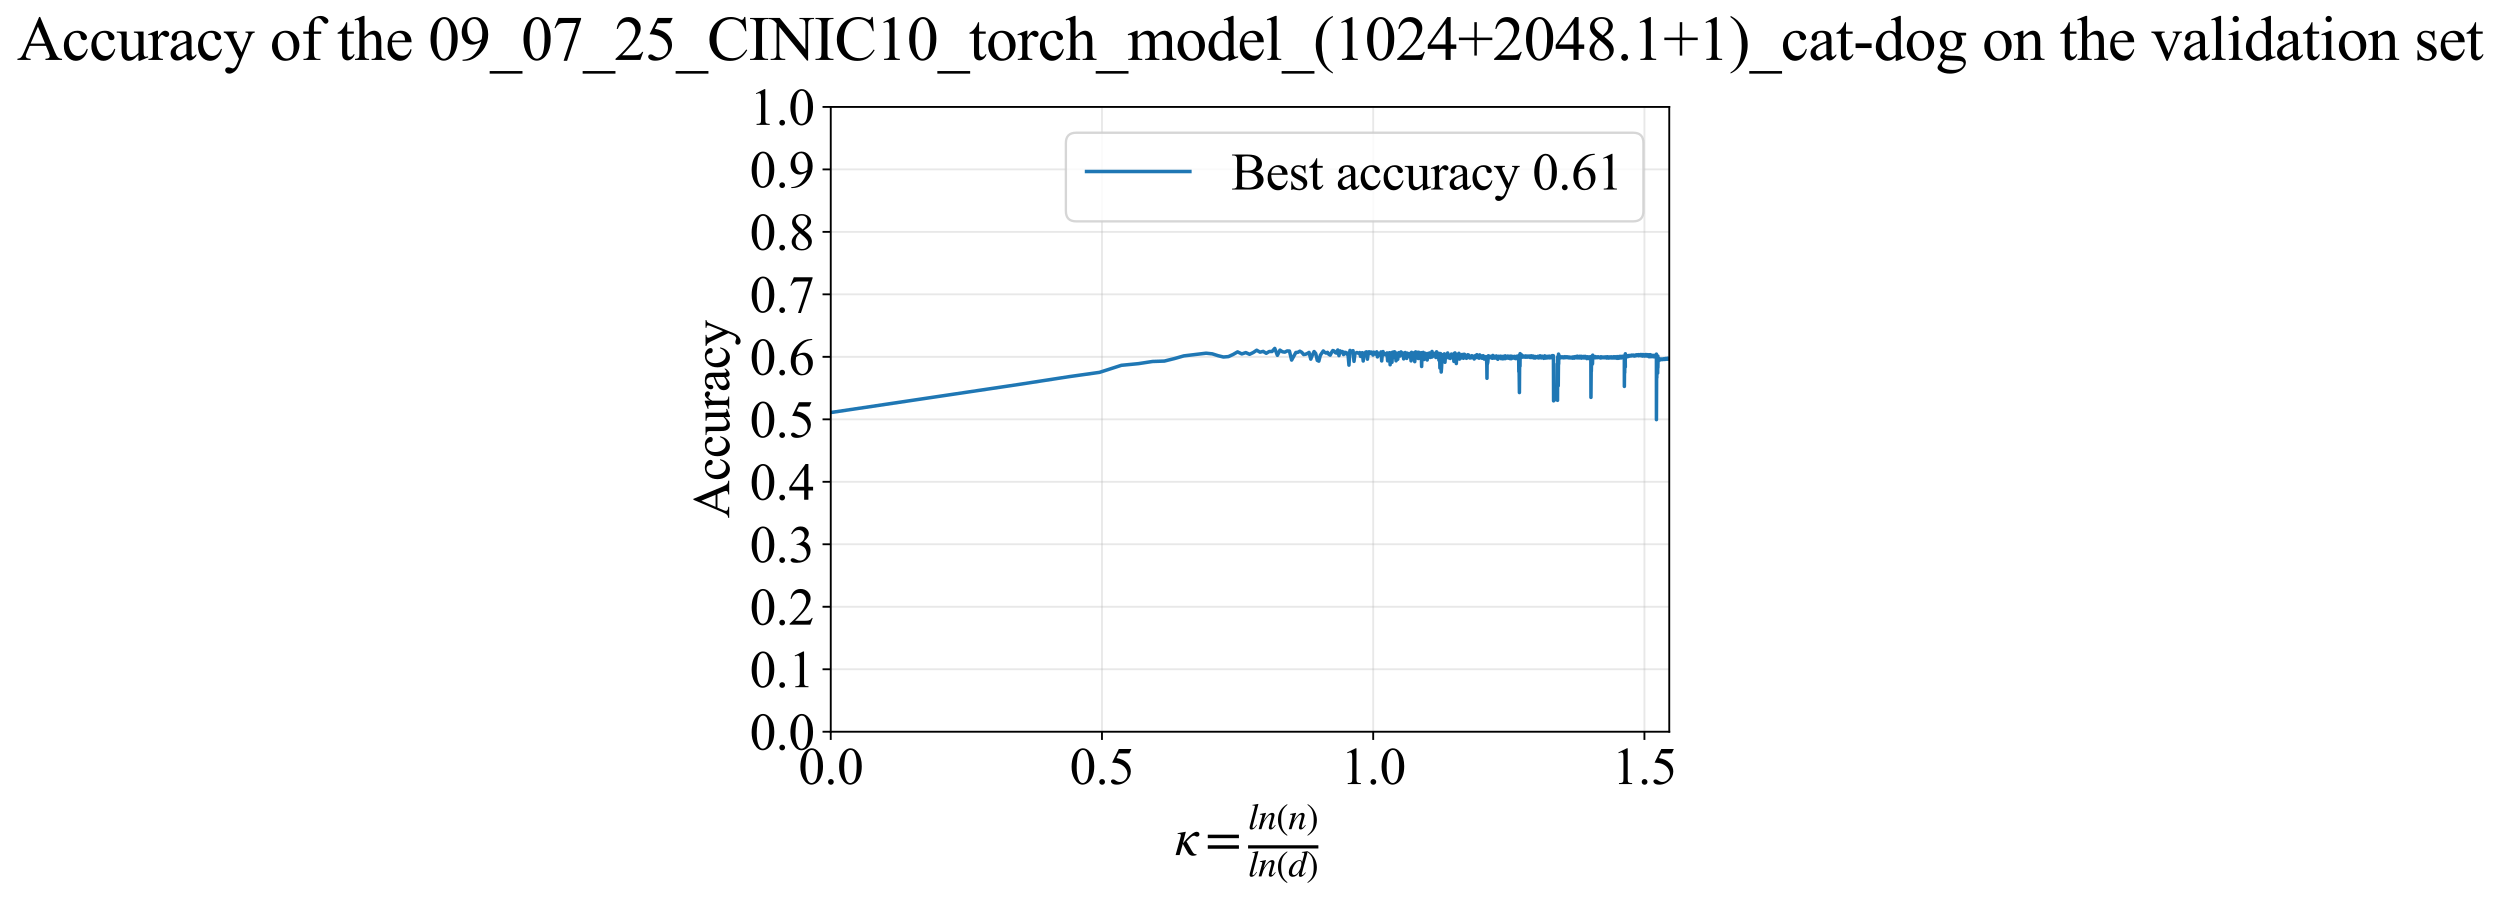 <?xml version="1.0" encoding="utf-8" standalone="no"?>
<!DOCTYPE svg PUBLIC "-//W3C//DTD SVG 1.1//EN"
  "http://www.w3.org/Graphics/SVG/1.1/DTD/svg11.dtd">
<svg xmlns:xlink="http://www.w3.org/1999/xlink" width="1064.749pt" height="383.266pt" viewBox="0 0 1064.749 383.266" xmlns="http://www.w3.org/2000/svg" version="1.1">
 <defs>
  <style type="text/css">*{stroke-linejoin: round; stroke-linecap: butt}</style>
 </defs>
 <g id="figure_1">
  <g id="patch_1">
   <path d="M 0 383.266 
L 1064.749 383.266 
L 1064.749 0 
L 0 0 
z
" style="fill: #ffffff"/>
  </g>
  <g id="axes_1">
   <g id="patch_2">
    <path d="M 353.814 311.644 
L 710.934 311.644 
L 710.934 45.532 
L 353.814 45.532 
z
" style="fill: #ffffff"/>
   </g>
   <g id="matplotlib.axis_1">
    <g id="xtick_1">
     <g id="line2d_1">
      <path d="M 353.814 311.644 
L 353.814 45.532 
" clip-path="url(#p09bdec613c)" style="fill: none; stroke: #b0b0b0; stroke-opacity: 0.3; stroke-width: 0.8; stroke-linecap: square"/>
     </g>
     <g id="line2d_2">
      <defs>
       <path id="mdee0129106" d="M 0 0 
L 0 3.5 
" style="stroke: #000000; stroke-width: 0.8"/>
      </defs>
      <g>
       <use xlink:href="#mdee0129106" x="353.814" y="311.644" style="stroke: #000000; stroke-width: 0.8"/>
      </g>
     </g>
     <g id="text_1">
      <!-- 0.0 -->
      <g transform="translate(340.064 333.92) scale(0.22 -0.22)">
       <defs>
        <path id="TimesNewRomanPSMT-30" d="M 231 2094 
Q 231 2819 450 3342 
Q 669 3866 1031 4122 
Q 1313 4325 1613 4325 
Q 2100 4325 2488 3828 
Q 2972 3213 2972 2159 
Q 2972 1422 2759 906 
Q 2547 391 2217 158 
Q 1888 -75 1581 -75 
Q 975 -75 572 641 
Q 231 1244 231 2094 
z
M 844 2016 
Q 844 1141 1059 588 
Q 1238 122 1591 122 
Q 1759 122 1940 273 
Q 2122 425 2216 781 
Q 2359 1319 2359 2297 
Q 2359 3022 2209 3506 
Q 2097 3866 1919 4016 
Q 1791 4119 1609 4119 
Q 1397 4119 1231 3928 
Q 1006 3669 925 3112 
Q 844 2556 844 2016 
z
" transform="scale(0.016)"/>
        <path id="TimesNewRomanPSMT-2e" d="M 800 606 
Q 947 606 1047 504 
Q 1147 403 1147 259 
Q 1147 116 1045 14 
Q 944 -88 800 -88 
Q 656 -88 554 14 
Q 453 116 453 259 
Q 453 406 554 506 
Q 656 606 800 606 
z
" transform="scale(0.016)"/>
       </defs>
       <use xlink:href="#TimesNewRomanPSMT-30"/>
       <use xlink:href="#TimesNewRomanPSMT-2e" transform="translate(50 0)"/>
       <use xlink:href="#TimesNewRomanPSMT-30" transform="translate(75 0)"/>
      </g>
     </g>
    </g>
    <g id="xtick_2">
     <g id="line2d_3">
      <path d="M 469.33 311.644 
L 469.33 45.532 
" clip-path="url(#p09bdec613c)" style="fill: none; stroke: #b0b0b0; stroke-opacity: 0.3; stroke-width: 0.8; stroke-linecap: square"/>
     </g>
     <g id="line2d_4">
      <g>
       <use xlink:href="#mdee0129106" x="469.33" y="311.644" style="stroke: #000000; stroke-width: 0.8"/>
      </g>
     </g>
     <g id="text_2">
      <!-- 0.5 -->
      <g transform="translate(455.58 333.92) scale(0.22 -0.22)">
       <defs>
        <path id="TimesNewRomanPSMT-35" d="M 2778 4238 
L 2534 3706 
L 1259 3706 
L 981 3138 
Q 1809 3016 2294 2522 
Q 2709 2097 2709 1522 
Q 2709 1188 2573 903 
Q 2438 619 2231 419 
Q 2025 219 1772 97 
Q 1413 -75 1034 -75 
Q 653 -75 479 54 
Q 306 184 306 341 
Q 306 428 378 495 
Q 450 563 559 563 
Q 641 563 702 538 
Q 763 513 909 409 
Q 1144 247 1384 247 
Q 1750 247 2026 523 
Q 2303 800 2303 1197 
Q 2303 1581 2056 1914 
Q 1809 2247 1375 2428 
Q 1034 2569 447 2591 
L 1259 4238 
L 2778 4238 
z
" transform="scale(0.016)"/>
       </defs>
       <use xlink:href="#TimesNewRomanPSMT-30"/>
       <use xlink:href="#TimesNewRomanPSMT-2e" transform="translate(50 0)"/>
       <use xlink:href="#TimesNewRomanPSMT-35" transform="translate(75 0)"/>
      </g>
     </g>
    </g>
    <g id="xtick_3">
     <g id="line2d_5">
      <path d="M 584.845 311.644 
L 584.845 45.532 
" clip-path="url(#p09bdec613c)" style="fill: none; stroke: #b0b0b0; stroke-opacity: 0.3; stroke-width: 0.8; stroke-linecap: square"/>
     </g>
     <g id="line2d_6">
      <g>
       <use xlink:href="#mdee0129106" x="584.845" y="311.644" style="stroke: #000000; stroke-width: 0.8"/>
      </g>
     </g>
     <g id="text_3">
      <!-- 1.0 -->
      <g transform="translate(571.095 333.92) scale(0.22 -0.22)">
       <defs>
        <path id="TimesNewRomanPSMT-31" d="M 750 3822 
L 1781 4325 
L 1884 4325 
L 1884 747 
Q 1884 391 1914 303 
Q 1944 216 2037 169 
Q 2131 122 2419 116 
L 2419 0 
L 825 0 
L 825 116 
Q 1125 122 1212 167 
Q 1300 213 1334 289 
Q 1369 366 1369 747 
L 1369 3034 
Q 1369 3497 1338 3628 
Q 1316 3728 1258 3775 
Q 1200 3822 1119 3822 
Q 1003 3822 797 3725 
L 750 3822 
z
" transform="scale(0.016)"/>
       </defs>
       <use xlink:href="#TimesNewRomanPSMT-31"/>
       <use xlink:href="#TimesNewRomanPSMT-2e" transform="translate(50 0)"/>
       <use xlink:href="#TimesNewRomanPSMT-30" transform="translate(75 0)"/>
      </g>
     </g>
    </g>
    <g id="xtick_4">
     <g id="line2d_7">
      <path d="M 700.361 311.644 
L 700.361 45.532 
" clip-path="url(#p09bdec613c)" style="fill: none; stroke: #b0b0b0; stroke-opacity: 0.3; stroke-width: 0.8; stroke-linecap: square"/>
     </g>
     <g id="line2d_8">
      <g>
       <use xlink:href="#mdee0129106" x="700.361" y="311.644" style="stroke: #000000; stroke-width: 0.8"/>
      </g>
     </g>
     <g id="text_4">
      <!-- 1.5 -->
      <g transform="translate(686.611 333.92) scale(0.22 -0.22)">
       <use xlink:href="#TimesNewRomanPSMT-31"/>
       <use xlink:href="#TimesNewRomanPSMT-2e" transform="translate(50 0)"/>
       <use xlink:href="#TimesNewRomanPSMT-35" transform="translate(75 0)"/>
      </g>
     </g>
    </g>
    <g id="text_5">
     <!-- $\kappa  = \frac{ln(n)}{ln(d)}$ -->
     <g transform="translate(500.364 364.186) scale(0.22 -0.22)">
      <defs>
       <path id="STIXGeneral-Italic-3ba" d="M 979 1440 
L 998 1446 
Q 1850 2541 2464 2790 
Q 2547 2822 2630 2822 
Q 2797 2822 2886 2736 
Q 2976 2650 2976 2522 
Q 2976 2387 2893 2307 
Q 2810 2227 2682 2227 
Q 2605 2227 2502 2288 
Q 2400 2349 2336 2349 
Q 2170 2349 1990 2205 
Q 1811 2061 1414 1645 
L 2042 544 
Q 2202 262 2310 182 
Q 2419 102 2624 102 
L 2624 0 
Q 2374 -83 2182 -83 
Q 1786 -83 1555 326 
L 960 1350 
L 576 0 
L 90 0 
L 640 1978 
Q 730 2317 730 2406 
Q 730 2560 518 2560 
L 339 2560 
L 339 2650 
Q 678 2694 1306 2822 
L 1325 2803 
L 979 1440 
z
" transform="scale(0.016)"/>
       <path id="STIXGeneral-Regular-3d" d="M 4077 2048 
L 307 2048 
L 307 2470 
L 4077 2470 
L 4077 2048 
z
M 4077 768 
L 307 768 
L 307 1190 
L 4077 1190 
L 4077 768 
z
" transform="scale(0.016)"/>
       <path id="STIXGeneral-Italic-6c" d="M 1786 4339 
L 806 595 
Q 755 410 755 320 
Q 755 205 864 205 
Q 1037 205 1293 570 
L 1453 794 
L 1542 730 
Q 1254 275 1046 102 
Q 838 -70 576 -70 
Q 262 -70 262 288 
Q 262 397 288 480 
L 1165 3834 
Q 1184 3898 1184 3955 
Q 1184 4096 870 4096 
L 755 4096 
L 755 4198 
Q 1203 4250 1747 4371 
L 1786 4339 
z
" transform="scale(0.016)"/>
       <path id="STIXGeneral-Italic-6e" d="M 2944 749 
L 3034 666 
Q 2707 218 2534 80 
Q 2362 -58 2138 -58 
Q 2010 -58 1923 28 
Q 1837 115 1837 288 
Q 1837 390 1939 768 
L 2221 1805 
Q 2310 2150 2310 2310 
Q 2310 2496 2157 2496 
Q 1971 2496 1750 2275 
Q 1530 2054 1210 1587 
Q 998 1274 899 1024 
Q 800 774 570 0 
L 90 0 
L 704 2240 
Q 717 2304 717 2349 
Q 717 2445 630 2480 
Q 544 2515 301 2522 
L 301 2624 
Q 550 2675 857 2729 
Q 1165 2784 1338 2822 
L 1363 2810 
L 934 1414 
Q 1408 2170 1753 2496 
Q 2099 2822 2413 2822 
Q 2611 2822 2720 2716 
Q 2829 2611 2829 2432 
Q 2829 2272 2765 2048 
L 2406 749 
Q 2317 429 2317 358 
Q 2317 243 2419 243 
Q 2541 243 2810 582 
Q 2854 634 2944 749 
z
" transform="scale(0.016)"/>
       <path id="STIXGeneral-Regular-28" d="M 1946 -1030 
L 1869 -1133 
Q 1126 -710 716 32 
Q 307 774 307 1613 
Q 307 3386 1888 4326 
L 1946 4224 
Q 1293 3667 1075 3126 
Q 858 2586 858 1632 
Q 858 685 1082 96 
Q 1306 -493 1946 -1030 
z
" transform="scale(0.016)"/>
       <path id="STIXGeneral-Regular-29" d="M 186 4224 
L 262 4326 
Q 992 3891 1408 3148 
Q 1824 2406 1824 1581 
Q 1824 -166 243 -1133 
L 186 -1030 
Q 845 -486 1059 54 
Q 1274 595 1274 1562 
Q 1274 2534 1059 3120 
Q 845 3706 186 4224 
z
" transform="scale(0.016)"/>
       <path id="STIXGeneral-Italic-64" d="M 3334 4371 
L 3373 4333 
L 3123 3360 
L 2739 1958 
Q 2323 429 2323 384 
Q 2323 256 2438 256 
Q 2522 256 2614 336 
Q 2707 416 2963 710 
L 3040 646 
Q 2547 -83 2099 -83 
Q 1978 -83 1907 -6 
Q 1837 70 1837 205 
Q 1837 397 1920 774 
Q 1645 307 1379 118 
Q 1114 -70 781 -70 
Q 461 -70 278 125 
Q 96 320 96 678 
Q 96 1440 713 2131 
Q 1331 2822 1965 2822 
Q 2163 2822 2256 2732 
Q 2349 2643 2381 2451 
L 2387 2451 
L 2675 3494 
Q 2765 3808 2765 3949 
Q 2765 4051 2694 4076 
Q 2624 4102 2355 4115 
L 2355 4224 
Q 2848 4269 3334 4371 
z
M 2278 2310 
Q 2278 2477 2185 2576 
Q 2093 2675 1978 2675 
Q 1677 2675 1395 2381 
Q 1075 2042 864 1571 
Q 653 1101 653 704 
Q 653 486 752 361 
Q 851 237 1024 237 
Q 1312 237 1606 550 
Q 1901 864 2089 1350 
Q 2278 1837 2278 2310 
z
" transform="scale(0.016)"/>
      </defs>
      <use xlink:href="#STIXGeneral-Italic-3ba" transform="translate(0 0.003)"/>
      <use xlink:href="#STIXGeneral-Regular-3d" transform="translate(58.84 0.003)"/>
      <use xlink:href="#STIXGeneral-Italic-6c" transform="translate(141.78 50.192) scale(0.7)"/>
      <use xlink:href="#STIXGeneral-Italic-6e" transform="translate(161.24 50.192) scale(0.7)"/>
      <use xlink:href="#STIXGeneral-Regular-28" transform="translate(196.24 50.192) scale(0.7)"/>
      <use xlink:href="#STIXGeneral-Italic-6e" transform="translate(219.55 50.192) scale(0.7)"/>
      <use xlink:href="#STIXGeneral-Regular-29" transform="translate(254.55 50.192) scale(0.7)"/>
      <use xlink:href="#STIXGeneral-Italic-6c" transform="translate(141.78 -41.258) scale(0.7)"/>
      <use xlink:href="#STIXGeneral-Italic-6e" transform="translate(161.24 -41.258) scale(0.7)"/>
      <use xlink:href="#STIXGeneral-Regular-28" transform="translate(196.24 -41.258) scale(0.7)"/>
      <use xlink:href="#STIXGeneral-Italic-64" transform="translate(219.55 -41.258) scale(0.7)"/>
      <use xlink:href="#STIXGeneral-Regular-29" transform="translate(254.55 -41.258) scale(0.7)"/>
      <path d="M 141.78 12.8 
L 141.78 19.05 
L 277.86 19.05 
L 277.86 12.8 
L 141.78 12.8 
z
"/>
     </g>
    </g>
   </g>
   <g id="matplotlib.axis_2">
    <g id="ytick_1">
     <g id="line2d_9">
      <path d="M 353.814 311.644 
L 710.934 311.644 
" clip-path="url(#p09bdec613c)" style="fill: none; stroke: #b0b0b0; stroke-opacity: 0.3; stroke-width: 0.8; stroke-linecap: square"/>
     </g>
     <g id="line2d_10">
      <defs>
       <path id="m6ca2639ca6" d="M 0 0 
L -3.5 0 
" style="stroke: #000000; stroke-width: 0.8"/>
      </defs>
      <g>
       <use xlink:href="#m6ca2639ca6" x="353.814" y="311.644" style="stroke: #000000; stroke-width: 0.8"/>
      </g>
     </g>
     <g id="text_6">
      <!-- 0.0 -->
      <g transform="translate(319.314 319.282) scale(0.22 -0.22)">
       <use xlink:href="#TimesNewRomanPSMT-30"/>
       <use xlink:href="#TimesNewRomanPSMT-2e" transform="translate(50 0)"/>
       <use xlink:href="#TimesNewRomanPSMT-30" transform="translate(75 0)"/>
      </g>
     </g>
    </g>
    <g id="ytick_2">
     <g id="line2d_11">
      <path d="M 353.814 285.032 
L 710.934 285.032 
" clip-path="url(#p09bdec613c)" style="fill: none; stroke: #b0b0b0; stroke-opacity: 0.3; stroke-width: 0.8; stroke-linecap: square"/>
     </g>
     <g id="line2d_12">
      <g>
       <use xlink:href="#m6ca2639ca6" x="353.814" y="285.032" style="stroke: #000000; stroke-width: 0.8"/>
      </g>
     </g>
     <g id="text_7">
      <!-- 0.1 -->
      <g transform="translate(319.314 292.67) scale(0.22 -0.22)">
       <use xlink:href="#TimesNewRomanPSMT-30"/>
       <use xlink:href="#TimesNewRomanPSMT-2e" transform="translate(50 0)"/>
       <use xlink:href="#TimesNewRomanPSMT-31" transform="translate(75 0)"/>
      </g>
     </g>
    </g>
    <g id="ytick_3">
     <g id="line2d_13">
      <path d="M 353.814 258.421 
L 710.934 258.421 
" clip-path="url(#p09bdec613c)" style="fill: none; stroke: #b0b0b0; stroke-opacity: 0.3; stroke-width: 0.8; stroke-linecap: square"/>
     </g>
     <g id="line2d_14">
      <g>
       <use xlink:href="#m6ca2639ca6" x="353.814" y="258.421" style="stroke: #000000; stroke-width: 0.8"/>
      </g>
     </g>
     <g id="text_8">
      <!-- 0.2 -->
      <g transform="translate(319.314 266.059) scale(0.22 -0.22)">
       <defs>
        <path id="TimesNewRomanPSMT-32" d="M 2934 816 
L 2638 0 
L 138 0 
L 138 116 
Q 1241 1122 1691 1759 
Q 2141 2397 2141 2925 
Q 2141 3328 1894 3587 
Q 1647 3847 1303 3847 
Q 991 3847 742 3664 
Q 494 3481 375 3128 
L 259 3128 
Q 338 3706 661 4015 
Q 984 4325 1469 4325 
Q 1984 4325 2329 3994 
Q 2675 3663 2675 3213 
Q 2675 2891 2525 2569 
Q 2294 2063 1775 1497 
Q 997 647 803 472 
L 1909 472 
Q 2247 472 2383 497 
Q 2519 522 2628 598 
Q 2738 675 2819 816 
L 2934 816 
z
" transform="scale(0.016)"/>
       </defs>
       <use xlink:href="#TimesNewRomanPSMT-30"/>
       <use xlink:href="#TimesNewRomanPSMT-2e" transform="translate(50 0)"/>
       <use xlink:href="#TimesNewRomanPSMT-32" transform="translate(75 0)"/>
      </g>
     </g>
    </g>
    <g id="ytick_4">
     <g id="line2d_15">
      <path d="M 353.814 231.81 
L 710.934 231.81 
" clip-path="url(#p09bdec613c)" style="fill: none; stroke: #b0b0b0; stroke-opacity: 0.3; stroke-width: 0.8; stroke-linecap: square"/>
     </g>
     <g id="line2d_16">
      <g>
       <use xlink:href="#m6ca2639ca6" x="353.814" y="231.81" style="stroke: #000000; stroke-width: 0.8"/>
      </g>
     </g>
     <g id="text_9">
      <!-- 0.3 -->
      <g transform="translate(319.314 239.448) scale(0.22 -0.22)">
       <defs>
        <path id="TimesNewRomanPSMT-33" d="M 325 3431 
Q 506 3859 782 4092 
Q 1059 4325 1472 4325 
Q 1981 4325 2253 3994 
Q 2459 3747 2459 3466 
Q 2459 3003 1878 2509 
Q 2269 2356 2469 2072 
Q 2669 1788 2669 1403 
Q 2669 853 2319 450 
Q 1863 -75 997 -75 
Q 569 -75 414 31 
Q 259 138 259 259 
Q 259 350 332 419 
Q 406 488 509 488 
Q 588 488 669 463 
Q 722 447 909 348 
Q 1097 250 1169 231 
Q 1284 197 1416 197 
Q 1734 197 1970 444 
Q 2206 691 2206 1028 
Q 2206 1275 2097 1509 
Q 2016 1684 1919 1775 
Q 1784 1900 1550 2001 
Q 1316 2103 1072 2103 
L 972 2103 
L 972 2197 
Q 1219 2228 1467 2375 
Q 1716 2522 1828 2728 
Q 1941 2934 1941 3181 
Q 1941 3503 1739 3701 
Q 1538 3900 1238 3900 
Q 753 3900 428 3381 
L 325 3431 
z
" transform="scale(0.016)"/>
       </defs>
       <use xlink:href="#TimesNewRomanPSMT-30"/>
       <use xlink:href="#TimesNewRomanPSMT-2e" transform="translate(50 0)"/>
       <use xlink:href="#TimesNewRomanPSMT-33" transform="translate(75 0)"/>
      </g>
     </g>
    </g>
    <g id="ytick_5">
     <g id="line2d_17">
      <path d="M 353.814 205.199 
L 710.934 205.199 
" clip-path="url(#p09bdec613c)" style="fill: none; stroke: #b0b0b0; stroke-opacity: 0.3; stroke-width: 0.8; stroke-linecap: square"/>
     </g>
     <g id="line2d_18">
      <g>
       <use xlink:href="#m6ca2639ca6" x="353.814" y="205.199" style="stroke: #000000; stroke-width: 0.8"/>
      </g>
     </g>
     <g id="text_10">
      <!-- 0.4 -->
      <g transform="translate(319.314 212.837) scale(0.22 -0.22)">
       <defs>
        <path id="TimesNewRomanPSMT-34" d="M 2978 1563 
L 2978 1119 
L 2409 1119 
L 2409 0 
L 1894 0 
L 1894 1119 
L 100 1119 
L 100 1519 
L 2066 4325 
L 2409 4325 
L 2409 1563 
L 2978 1563 
z
M 1894 1563 
L 1894 3666 
L 406 1563 
L 1894 1563 
z
" transform="scale(0.016)"/>
       </defs>
       <use xlink:href="#TimesNewRomanPSMT-30"/>
       <use xlink:href="#TimesNewRomanPSMT-2e" transform="translate(50 0)"/>
       <use xlink:href="#TimesNewRomanPSMT-34" transform="translate(75 0)"/>
      </g>
     </g>
    </g>
    <g id="ytick_6">
     <g id="line2d_19">
      <path d="M 353.814 178.588 
L 710.934 178.588 
" clip-path="url(#p09bdec613c)" style="fill: none; stroke: #b0b0b0; stroke-opacity: 0.3; stroke-width: 0.8; stroke-linecap: square"/>
     </g>
     <g id="line2d_20">
      <g>
       <use xlink:href="#m6ca2639ca6" x="353.814" y="178.588" style="stroke: #000000; stroke-width: 0.8"/>
      </g>
     </g>
     <g id="text_11">
      <!-- 0.5 -->
      <g transform="translate(319.314 186.226) scale(0.22 -0.22)">
       <use xlink:href="#TimesNewRomanPSMT-30"/>
       <use xlink:href="#TimesNewRomanPSMT-2e" transform="translate(50 0)"/>
       <use xlink:href="#TimesNewRomanPSMT-35" transform="translate(75 0)"/>
      </g>
     </g>
    </g>
    <g id="ytick_7">
     <g id="line2d_21">
      <path d="M 353.814 151.976 
L 710.934 151.976 
" clip-path="url(#p09bdec613c)" style="fill: none; stroke: #b0b0b0; stroke-opacity: 0.3; stroke-width: 0.8; stroke-linecap: square"/>
     </g>
     <g id="line2d_22">
      <g>
       <use xlink:href="#m6ca2639ca6" x="353.814" y="151.976" style="stroke: #000000; stroke-width: 0.8"/>
      </g>
     </g>
     <g id="text_12">
      <!-- 0.6 -->
      <g transform="translate(319.314 159.614) scale(0.22 -0.22)">
       <defs>
        <path id="TimesNewRomanPSMT-36" d="M 2869 4325 
L 2869 4209 
Q 2456 4169 2195 4045 
Q 1934 3922 1679 3669 
Q 1425 3416 1258 3105 
Q 1091 2794 978 2366 
Q 1428 2675 1881 2675 
Q 2316 2675 2634 2325 
Q 2953 1975 2953 1425 
Q 2953 894 2631 456 
Q 2244 -75 1606 -75 
Q 1172 -75 869 213 
Q 275 772 275 1663 
Q 275 2231 503 2743 
Q 731 3256 1154 3653 
Q 1578 4050 1965 4187 
Q 2353 4325 2688 4325 
L 2869 4325 
z
M 925 2138 
Q 869 1716 869 1456 
Q 869 1156 980 804 
Q 1091 453 1309 247 
Q 1469 100 1697 100 
Q 1969 100 2183 356 
Q 2397 613 2397 1088 
Q 2397 1622 2184 2012 
Q 1972 2403 1581 2403 
Q 1463 2403 1327 2353 
Q 1191 2303 925 2138 
z
" transform="scale(0.016)"/>
       </defs>
       <use xlink:href="#TimesNewRomanPSMT-30"/>
       <use xlink:href="#TimesNewRomanPSMT-2e" transform="translate(50 0)"/>
       <use xlink:href="#TimesNewRomanPSMT-36" transform="translate(75 0)"/>
      </g>
     </g>
    </g>
    <g id="ytick_8">
     <g id="line2d_23">
      <path d="M 353.814 125.365 
L 710.934 125.365 
" clip-path="url(#p09bdec613c)" style="fill: none; stroke: #b0b0b0; stroke-opacity: 0.3; stroke-width: 0.8; stroke-linecap: square"/>
     </g>
     <g id="line2d_24">
      <g>
       <use xlink:href="#m6ca2639ca6" x="353.814" y="125.365" style="stroke: #000000; stroke-width: 0.8"/>
      </g>
     </g>
     <g id="text_13">
      <!-- 0.7 -->
      <g transform="translate(319.314 133.003) scale(0.22 -0.22)">
       <defs>
        <path id="TimesNewRomanPSMT-37" d="M 644 4238 
L 2916 4238 
L 2916 4119 
L 1503 -88 
L 1153 -88 
L 2419 3728 
L 1253 3728 
Q 900 3728 750 3644 
Q 488 3500 328 3200 
L 238 3234 
L 644 4238 
z
" transform="scale(0.016)"/>
       </defs>
       <use xlink:href="#TimesNewRomanPSMT-30"/>
       <use xlink:href="#TimesNewRomanPSMT-2e" transform="translate(50 0)"/>
       <use xlink:href="#TimesNewRomanPSMT-37" transform="translate(75 0)"/>
      </g>
     </g>
    </g>
    <g id="ytick_9">
     <g id="line2d_25">
      <path d="M 353.814 98.754 
L 710.934 98.754 
" clip-path="url(#p09bdec613c)" style="fill: none; stroke: #b0b0b0; stroke-opacity: 0.3; stroke-width: 0.8; stroke-linecap: square"/>
     </g>
     <g id="line2d_26">
      <g>
       <use xlink:href="#m6ca2639ca6" x="353.814" y="98.754" style="stroke: #000000; stroke-width: 0.8"/>
      </g>
     </g>
     <g id="text_14">
      <!-- 0.8 -->
      <g transform="translate(319.314 106.392) scale(0.22 -0.22)">
       <defs>
        <path id="TimesNewRomanPSMT-38" d="M 1228 2134 
Q 725 2547 579 2797 
Q 434 3047 434 3316 
Q 434 3728 753 4026 
Q 1072 4325 1600 4325 
Q 2113 4325 2425 4047 
Q 2738 3769 2738 3413 
Q 2738 3175 2569 2928 
Q 2400 2681 1866 2347 
Q 2416 1922 2594 1678 
Q 2831 1359 2831 1006 
Q 2831 559 2490 242 
Q 2150 -75 1597 -75 
Q 994 -75 656 303 
Q 388 606 388 966 
Q 388 1247 577 1523 
Q 766 1800 1228 2134 
z
M 1719 2469 
Q 2094 2806 2194 3001 
Q 2294 3197 2294 3444 
Q 2294 3772 2109 3958 
Q 1925 4144 1606 4144 
Q 1288 4144 1088 3959 
Q 888 3775 888 3528 
Q 888 3366 970 3203 
Q 1053 3041 1206 2894 
L 1719 2469 
z
M 1375 2016 
Q 1116 1797 991 1539 
Q 866 1281 866 981 
Q 866 578 1086 336 
Q 1306 94 1647 94 
Q 1984 94 2187 284 
Q 2391 475 2391 747 
Q 2391 972 2272 1150 
Q 2050 1481 1375 2016 
z
" transform="scale(0.016)"/>
       </defs>
       <use xlink:href="#TimesNewRomanPSMT-30"/>
       <use xlink:href="#TimesNewRomanPSMT-2e" transform="translate(50 0)"/>
       <use xlink:href="#TimesNewRomanPSMT-38" transform="translate(75 0)"/>
      </g>
     </g>
    </g>
    <g id="ytick_10">
     <g id="line2d_27">
      <path d="M 353.814 72.143 
L 710.934 72.143 
" clip-path="url(#p09bdec613c)" style="fill: none; stroke: #b0b0b0; stroke-opacity: 0.3; stroke-width: 0.8; stroke-linecap: square"/>
     </g>
     <g id="line2d_28">
      <g>
       <use xlink:href="#m6ca2639ca6" x="353.814" y="72.143" style="stroke: #000000; stroke-width: 0.8"/>
      </g>
     </g>
     <g id="text_15">
      <!-- 0.9 -->
      <g transform="translate(319.314 79.781) scale(0.22 -0.22)">
       <defs>
        <path id="TimesNewRomanPSMT-39" d="M 338 -88 
L 338 28 
Q 744 34 1094 217 
Q 1444 400 1770 856 
Q 2097 1313 2225 1859 
Q 1734 1544 1338 1544 
Q 891 1544 572 1889 
Q 253 2234 253 2806 
Q 253 3363 572 3797 
Q 956 4325 1575 4325 
Q 2097 4325 2469 3894 
Q 2925 3359 2925 2575 
Q 2925 1869 2578 1258 
Q 2231 647 1613 244 
Q 1109 -88 516 -88 
L 338 -88 
z
M 2275 2091 
Q 2331 2497 2331 2741 
Q 2331 3044 2228 3395 
Q 2125 3747 1936 3934 
Q 1747 4122 1506 4122 
Q 1228 4122 1018 3872 
Q 809 3622 809 3128 
Q 809 2469 1088 2097 
Q 1291 1828 1588 1828 
Q 1731 1828 1928 1897 
Q 2125 1966 2275 2091 
z
" transform="scale(0.016)"/>
       </defs>
       <use xlink:href="#TimesNewRomanPSMT-30"/>
       <use xlink:href="#TimesNewRomanPSMT-2e" transform="translate(50 0)"/>
       <use xlink:href="#TimesNewRomanPSMT-39" transform="translate(75 0)"/>
      </g>
     </g>
    </g>
    <g id="ytick_11">
     <g id="line2d_29">
      <path d="M 353.814 45.532 
L 710.934 45.532 
" clip-path="url(#p09bdec613c)" style="fill: none; stroke: #b0b0b0; stroke-opacity: 0.3; stroke-width: 0.8; stroke-linecap: square"/>
     </g>
     <g id="line2d_30">
      <g>
       <use xlink:href="#m6ca2639ca6" x="353.814" y="45.532" style="stroke: #000000; stroke-width: 0.8"/>
      </g>
     </g>
     <g id="text_16">
      <!-- 1.0 -->
      <g transform="translate(319.314 53.17) scale(0.22 -0.22)">
       <use xlink:href="#TimesNewRomanPSMT-31"/>
       <use xlink:href="#TimesNewRomanPSMT-2e" transform="translate(50 0)"/>
       <use xlink:href="#TimesNewRomanPSMT-30" transform="translate(75 0)"/>
      </g>
     </g>
    </g>
    <g id="text_17">
     <!-- Accuracy -->
     <g transform="translate(310.567 220.726) rotate(-90) scale(0.22 -0.22)">
      <defs>
       <path id="TimesNewRomanPSMT-41" d="M 2928 1419 
L 1288 1419 
L 1000 750 
Q 894 503 894 381 
Q 894 284 986 211 
Q 1078 138 1384 116 
L 1384 0 
L 50 0 
L 50 116 
Q 316 163 394 238 
Q 553 388 747 847 
L 2238 4334 
L 2347 4334 
L 3822 809 
Q 4000 384 4145 257 
Q 4291 131 4550 116 
L 4550 0 
L 2878 0 
L 2878 116 
Q 3131 128 3220 200 
Q 3309 272 3309 375 
Q 3309 513 3184 809 
L 2928 1419 
z
M 2841 1650 
L 2122 3363 
L 1384 1650 
L 2841 1650 
z
" transform="scale(0.016)"/>
       <path id="TimesNewRomanPSMT-63" d="M 2631 1088 
Q 2516 522 2178 217 
Q 1841 -88 1431 -88 
Q 944 -88 581 321 
Q 219 731 219 1428 
Q 219 2103 620 2525 
Q 1022 2947 1584 2947 
Q 2006 2947 2278 2723 
Q 2550 2500 2550 2259 
Q 2550 2141 2473 2067 
Q 2397 1994 2259 1994 
Q 2075 1994 1981 2113 
Q 1928 2178 1911 2362 
Q 1894 2547 1784 2644 
Q 1675 2738 1481 2738 
Q 1169 2738 978 2506 
Q 725 2200 725 1697 
Q 725 1184 976 792 
Q 1228 400 1656 400 
Q 1963 400 2206 609 
Q 2378 753 2541 1131 
L 2631 1088 
z
" transform="scale(0.016)"/>
       <path id="TimesNewRomanPSMT-75" d="M 2709 2863 
L 2709 1128 
Q 2709 631 2732 520 
Q 2756 409 2807 365 
Q 2859 322 2928 322 
Q 3025 322 3147 375 
L 3191 266 
L 2334 -88 
L 2194 -88 
L 2194 519 
Q 1825 119 1631 15 
Q 1438 -88 1222 -88 
Q 981 -88 804 51 
Q 628 191 559 409 
Q 491 628 491 1028 
L 491 2306 
Q 491 2509 447 2587 
Q 403 2666 317 2708 
Q 231 2750 6 2747 
L 6 2863 
L 1009 2863 
L 1009 947 
Q 1009 547 1148 422 
Q 1288 297 1484 297 
Q 1619 297 1789 381 
Q 1959 466 2194 703 
L 2194 2325 
Q 2194 2569 2105 2655 
Q 2016 2741 1734 2747 
L 1734 2863 
L 2709 2863 
z
" transform="scale(0.016)"/>
       <path id="TimesNewRomanPSMT-72" d="M 1038 2947 
L 1038 2303 
Q 1397 2947 1775 2947 
Q 1947 2947 2059 2842 
Q 2172 2738 2172 2600 
Q 2172 2478 2090 2393 
Q 2009 2309 1897 2309 
Q 1788 2309 1652 2417 
Q 1516 2525 1450 2525 
Q 1394 2525 1328 2463 
Q 1188 2334 1038 2041 
L 1038 669 
Q 1038 431 1097 309 
Q 1138 225 1241 169 
Q 1344 113 1538 113 
L 1538 0 
L 72 0 
L 72 113 
Q 291 113 397 181 
Q 475 231 506 341 
Q 522 394 522 644 
L 522 1753 
Q 522 2253 501 2348 
Q 481 2444 426 2487 
Q 372 2531 291 2531 
Q 194 2531 72 2484 
L 41 2597 
L 906 2947 
L 1038 2947 
z
" transform="scale(0.016)"/>
       <path id="TimesNewRomanPSMT-61" d="M 1822 413 
Q 1381 72 1269 19 
Q 1100 -59 909 -59 
Q 613 -59 420 144 
Q 228 347 228 678 
Q 228 888 322 1041 
Q 450 1253 767 1440 
Q 1084 1628 1822 1897 
L 1822 2009 
Q 1822 2438 1686 2597 
Q 1550 2756 1291 2756 
Q 1094 2756 978 2650 
Q 859 2544 859 2406 
L 866 2225 
Q 866 2081 792 2003 
Q 719 1925 600 1925 
Q 484 1925 411 2006 
Q 338 2088 338 2228 
Q 338 2497 613 2722 
Q 888 2947 1384 2947 
Q 1766 2947 2009 2819 
Q 2194 2722 2281 2516 
Q 2338 2381 2338 1966 
L 2338 994 
Q 2338 584 2353 492 
Q 2369 400 2405 369 
Q 2441 338 2488 338 
Q 2538 338 2575 359 
Q 2641 400 2828 588 
L 2828 413 
Q 2478 -56 2159 -56 
Q 2006 -56 1915 50 
Q 1825 156 1822 413 
z
M 1822 616 
L 1822 1706 
Q 1350 1519 1213 1441 
Q 966 1303 859 1153 
Q 753 1003 753 825 
Q 753 600 887 451 
Q 1022 303 1197 303 
Q 1434 303 1822 616 
z
" transform="scale(0.016)"/>
       <path id="TimesNewRomanPSMT-79" d="M 38 2863 
L 1372 2863 
L 1372 2747 
L 1306 2747 
Q 1166 2747 1095 2686 
Q 1025 2625 1025 2534 
Q 1025 2413 1128 2197 
L 1825 753 
L 2466 2334 
Q 2519 2463 2519 2588 
Q 2519 2644 2497 2672 
Q 2472 2706 2419 2726 
Q 2366 2747 2231 2747 
L 2231 2863 
L 3163 2863 
L 3163 2747 
Q 3047 2734 2984 2696 
Q 2922 2659 2847 2556 
Q 2819 2513 2741 2316 
L 1575 -541 
Q 1406 -956 1132 -1168 
Q 859 -1381 606 -1381 
Q 422 -1381 303 -1275 
Q 184 -1169 184 -1031 
Q 184 -900 270 -820 
Q 356 -741 506 -741 
Q 609 -741 788 -809 
Q 913 -856 944 -856 
Q 1038 -856 1148 -759 
Q 1259 -663 1372 -384 
L 1575 113 
L 547 2272 
Q 500 2369 397 2513 
Q 319 2622 269 2659 
Q 197 2709 38 2747 
L 38 2863 
z
" transform="scale(0.016)"/>
      </defs>
      <use xlink:href="#TimesNewRomanPSMT-41"/>
      <use xlink:href="#TimesNewRomanPSMT-63" transform="translate(72.217 0)"/>
      <use xlink:href="#TimesNewRomanPSMT-63" transform="translate(116.602 0)"/>
      <use xlink:href="#TimesNewRomanPSMT-75" transform="translate(160.986 0)"/>
      <use xlink:href="#TimesNewRomanPSMT-72" transform="translate(210.986 0)"/>
      <use xlink:href="#TimesNewRomanPSMT-61" transform="translate(244.287 0)"/>
      <use xlink:href="#TimesNewRomanPSMT-63" transform="translate(288.672 0)"/>
      <use xlink:href="#TimesNewRomanPSMT-79" transform="translate(333.057 0)"/>
     </g>
    </g>
   </g>
   <g id="line2d_31">
    <path d="M 353.814 175.69 
L 433.745 163.759 
L 455.298 160.418 
L 468.279 158.585 
L 477.598 155.584 
L 484.872 154.874 
L 490.84 153.957 
L 495.9 153.78 
L 500.292 152.686 
L 504.172 151.577 
L 513.669 150.424 
L 516.316 150.705 
L 518.767 151.488 
L 521.051 152.05 
L 523.189 151.873 
L 525.197 150.956 
L 527.091 149.862 
L 528.884 150.734 
L 530.585 150.173 
L 532.203 150.897 
L 533.746 150.143 
L 535.221 149.167 
L 536.634 149.98 
L 537.989 149.655 
L 539.291 150.468 
L 540.544 149.714 
L 541.752 149.714 
L 542.918 148.399 
L 544.044 151.326 
L 545.133 149.123 
L 546.188 149.818 
L 547.211 149.98 
L 548.203 149.463 
L 549.166 149.507 
L 550.102 153.351 
L 551.9 150.128 
L 552.763 150.054 
L 553.605 149.581 
L 554.426 150.054 
L 555.227 151.001 
L 556.01 150.882 
L 556.774 150.557 
L 557.521 150.099 
L 558.252 152.952 
L 558.968 151.163 
L 559.668 149.729 
L 560.354 150.527 
L 561.026 153.469 
L 561.684 153.81 
L 562.33 151.311 
L 563.586 149.478 
L 564.196 150.069 
L 564.796 150.38 
L 565.385 150.069 
L 565.963 150.912 
L 566.532 151.252 
L 567.092 150.114 
L 567.642 149.3 
L 568.183 149.493 
L 568.715 150.202 
L 569.239 150.38 
L 569.755 149.064 
L 570.263 151.459 
L 570.764 149.448 
L 571.257 150.099 
L 571.743 149.729 
L 572.222 151.015 
L 572.694 150.054 
L 573.159 150.114 
L 573.618 150.823 
L 574.071 150.365 
L 574.518 155.51 
L 574.959 149.241 
L 575.824 149.892 
L 576.248 149.36 
L 576.666 153.898 
L 577.08 150.542 
L 577.892 150.143 
L 578.685 150.513 
L 579.074 150.158 
L 579.459 151.799 
L 579.839 150.35 
L 580.216 150.217 
L 580.588 153.75 
L 580.955 150.394 
L 581.319 150.675 
L 581.679 149.936 
L 582.035 149.847 
L 582.388 152.982 
L 582.736 150.099 
L 583.081 149.818 
L 583.423 150.601 
L 583.761 149.936 
L 584.096 149.966 
L 584.427 150.158 
L 584.755 151.208 
L 585.08 149.995 
L 585.402 150.646 
L 586.036 150.882 
L 586.348 149.833 
L 586.658 152.006 
L 586.965 150.409 
L 587.269 151.178 
L 587.571 151.267 
L 587.869 151.104 
L 588.165 149.877 
L 588.459 153.721 
L 588.75 150.527 
L 589.038 149.744 
L 589.324 151.06 
L 589.607 150.557 
L 589.888 150.72 
L 590.167 151.134 
L 590.443 150.557 
L 590.717 150.306 
L 590.989 153.676 
L 591.259 150.394 
L 591.526 150.764 
L 591.792 150.217 
L 592.055 155.347 
L 592.316 150.335 
L 592.575 150.247 
L 592.833 154.297 
L 593.088 149.995 
L 593.341 150.32 
L 593.593 152.242 
L 593.842 149.818 
L 594.09 149.921 
L 594.335 151.163 
L 594.579 153.676 
L 594.822 150.69 
L 595.062 150.483 
L 595.301 153.026 
L 595.538 150.927 
L 595.773 150.187 
L 596.007 151.385 
L 596.239 151.636 
L 596.47 150.114 
L 596.699 149.877 
L 596.926 150.409 
L 597.152 150.601 
L 597.376 150.306 
L 597.599 150.956 
L 597.82 152.849 
L 598.04 150.468 
L 598.258 151.548 
L 598.475 150.143 
L 598.691 151.548 
L 598.905 150.498 
L 599.118 152.642 
L 599.33 150.394 
L 599.54 151.296 
L 599.749 150.764 
L 599.956 151.725 
L 600.162 150.587 
L 600.367 151.947 
L 600.571 150.705 
L 600.774 151.666 
L 600.975 153.691 
L 601.175 150.054 
L 601.374 150.306 
L 601.572 152.568 
L 601.768 150.483 
L 601.963 152.479 
L 602.158 150.276 
L 602.543 154.031 
L 602.734 150.01 
L 602.923 149.862 
L 603.112 152.538 
L 603.3 151.104 
L 603.487 150.69 
L 603.672 150.794 
L 603.857 150.04 
L 604.04 152.686 
L 604.223 150.025 
L 604.404 150.69 
L 604.585 150.587 
L 604.764 152.597 
L 604.943 150.409 
L 605.297 150.202 
L 605.473 156.086 
L 605.648 150.424 
L 605.822 150.927 
L 605.995 152.139 
L 606.167 150.069 
L 606.339 150.468 
L 606.509 153.115 
L 606.678 150.675 
L 606.847 150.69 
L 607.015 150.454 
L 607.348 151.355 
L 607.513 150.72 
L 607.678 151.06 
L 607.842 153.322 
L 608.005 150.572 
L 608.167 151.548 
L 608.328 150.631 
L 608.489 150.72 
L 608.648 151.163 
L 608.807 150.32 
L 609.123 152.242 
L 609.28 151.769 
L 609.436 150.853 
L 609.591 150.616 
L 609.746 152.109 
L 609.9 149.685 
L 610.053 151.962 
L 610.205 151.636 
L 610.357 151.577 
L 610.808 150.498 
L 611.106 150.956 
L 611.254 150.823 
L 611.547 152.272 
L 611.693 151.577 
L 611.838 149.833 
L 611.983 151.518 
L 612.127 151.311 
L 612.27 151.4 
L 612.413 150.409 
L 612.555 150.542 
L 612.696 151.355 
L 612.837 153.41 
L 612.977 150.912 
L 613.117 150.542 
L 613.256 156.722 
L 613.533 150.587 
L 613.67 152.509 
L 613.807 158.452 
L 613.943 156.781 
L 614.214 151.074 
L 614.349 151.444 
L 614.483 151.415 
L 614.616 151.074 
L 614.749 151.355 
L 614.882 150.912 
L 615.014 150.882 
L 615.145 150.705 
L 615.406 154.297 
L 615.666 151.03 
L 615.795 151.562 
L 615.923 151.281 
L 616.051 151.769 
L 616.305 151.37 
L 616.558 150.335 
L 616.933 152.42 
L 617.057 152.139 
L 617.18 151.326 
L 617.304 151.474 
L 617.426 152.287 
L 617.549 152.242 
L 617.67 152.656 
L 617.792 151.237 
L 617.913 151.814 
L 618.033 151.651 
L 618.153 150.794 
L 618.392 151.222 
L 618.629 151.666 
L 618.747 151.311 
L 618.865 152.375 
L 618.982 150.823 
L 619.215 153.913 
L 619.446 150.439 
L 619.561 153.174 
L 619.676 150.306 
L 619.79 151.089 
L 619.904 150.927 
L 620.018 151.518 
L 620.244 154.83 
L 620.468 151.045 
L 620.58 150.971 
L 620.802 152.331 
L 620.912 151.385 
L 621.132 152.76 
L 621.351 150.483 
L 621.568 152.937 
L 621.676 152.893 
L 621.891 151.385 
L 621.998 151.74 
L 622.104 152.553 
L 622.317 151.119 
L 622.422 151.725 
L 622.632 151.267 
L 622.737 150.971 
L 622.841 151.252 
L 623.049 152.109 
L 623.152 152.021 
L 623.255 152.597 
L 623.562 150.867 
L 623.664 151.281 
L 623.766 150.927 
L 623.867 152.021 
L 623.967 151.962 
L 624.068 152.302 
L 624.168 151.695 
L 624.368 152.361 
L 624.467 151.947 
L 624.566 152.612 
L 624.861 151.932 
L 625.057 151.562 
L 625.154 151.074 
L 625.251 151.281 
L 625.348 151.976 
L 625.444 151.193 
L 625.54 151.296 
L 625.636 151.888 
L 625.732 151.503 
L 625.827 151.695 
L 625.922 152.464 
L 626.017 152.035 
L 626.112 152.272 
L 626.206 151.902 
L 626.3 151.947 
L 626.394 152.449 
L 626.58 151.917 
L 626.673 152.065 
L 626.858 151.488 
L 627.226 152.331 
L 627.317 152.272 
L 627.408 152.287 
L 627.498 151.814 
L 627.589 151.962 
L 627.679 152.479 
L 627.769 152.228 
L 627.859 152.893 
L 627.948 151.621 
L 628.215 152.449 
L 628.48 151.4 
L 628.568 152.228 
L 628.742 151.917 
L 628.83 151.814 
L 628.916 151.902 
L 629.003 151.06 
L 629.09 152.287 
L 629.176 152.021 
L 629.262 151.947 
L 629.348 152.05 
L 629.604 151.799 
L 629.688 151.799 
L 629.942 152.553 
L 630.026 151.621 
L 630.11 151.902 
L 630.193 151.148 
L 630.277 152.021 
L 630.36 151.681 
L 630.443 152.228 
L 630.526 152.139 
L 630.608 152.08 
L 630.691 151.681 
L 630.773 151.888 
L 630.937 151.651 
L 631.018 151.592 
L 631.1 152.553 
L 631.181 152.168 
L 631.343 152.582 
L 631.503 151.814 
L 631.584 152.302 
L 631.664 151.488 
L 631.982 152.627 
L 632.061 152.154 
L 632.14 152.937 
L 632.297 152.257 
L 632.375 152.316 
L 632.453 151.888 
L 632.531 152.42 
L 632.609 152.08 
L 632.687 152.553 
L 632.841 152.287 
L 632.918 152.302 
L 632.995 152.73 
L 633.072 151.932 
L 633.225 155.288 
L 633.301 161.113 
L 633.377 152.39 
L 633.453 155.125 
L 633.528 151.814 
L 633.604 154.578 
L 633.679 154.016 
L 633.829 151.843 
L 633.904 151.518 
L 634.127 152.435 
L 634.202 151.695 
L 634.276 151.962 
L 634.349 151.71 
L 634.57 152.168 
L 634.643 151.991 
L 634.716 152.257 
L 634.789 151.917 
L 634.862 152.124 
L 635.079 151.755 
L 635.294 152.509 
L 635.366 152.435 
L 635.509 151.947 
L 635.651 152.582 
L 635.792 151.385 
L 635.863 152.272 
L 635.933 152.228 
L 636.003 151.873 
L 636.073 152.198 
L 636.143 152.05 
L 636.213 151.962 
L 636.352 152.523 
L 636.629 151.74 
L 636.698 152.464 
L 636.766 152.035 
L 636.835 151.888 
L 636.971 152.405 
L 637.039 152.361 
L 637.31 151.592 
L 637.512 152.671 
L 637.579 152.242 
L 637.646 152.346 
L 637.846 151.888 
L 637.912 153.026 
L 638.044 151.932 
L 638.176 152.538 
L 638.307 151.74 
L 638.503 152.405 
L 638.568 152.331 
L 638.633 151.917 
L 638.698 152.183 
L 638.827 151.769 
L 638.891 151.858 
L 639.084 152.287 
L 639.148 151.695 
L 639.339 152.76 
L 639.402 151.843 
L 639.465 152.568 
L 639.528 151.828 
L 639.591 152.39 
L 639.654 152.568 
L 639.78 152.006 
L 639.905 152.168 
L 639.967 151.991 
L 640.03 152.819 
L 640.154 151.769 
L 640.216 152.361 
L 640.277 152.139 
L 640.339 152.006 
L 640.4 152.449 
L 640.462 151.888 
L 640.523 152.76 
L 640.584 152.124 
L 640.646 152.686 
L 640.707 151.695 
L 640.767 151.873 
L 640.828 152.109 
L 640.949 151.74 
L 641.01 152.479 
L 641.07 151.548 
L 641.13 152.73 
L 641.19 152.035 
L 641.25 151.784 
L 641.31 152.346 
L 641.37 152.272 
L 641.43 152.168 
L 641.549 152.523 
L 641.608 151.873 
L 641.667 152.035 
L 641.726 152.42 
L 641.785 151.947 
L 641.844 152.124 
L 641.903 152.124 
L 641.962 152.242 
L 642.021 152.05 
L 642.079 152.435 
L 642.137 151.651 
L 642.196 152.198 
L 642.254 152.287 
L 642.312 151.814 
L 642.37 152.568 
L 642.428 152.213 
L 642.544 151.828 
L 642.601 152.302 
L 642.659 151.725 
L 642.716 152.198 
L 642.773 151.814 
L 642.831 151.888 
L 642.888 152.331 
L 642.945 152.139 
L 643.002 151.858 
L 643.058 152.035 
L 643.115 152.095 
L 643.172 152.76 
L 643.228 152.42 
L 643.285 151.681 
L 643.341 151.828 
L 643.453 151.681 
L 643.51 152.745 
L 643.566 151.828 
L 643.621 151.858 
L 643.677 152.76 
L 643.733 152.183 
L 643.788 151.71 
L 643.844 152.464 
L 643.899 152.228 
L 643.955 151.991 
L 644.01 152.568 
L 644.065 152.509 
L 644.12 151.828 
L 644.175 151.976 
L 644.339 152.405 
L 644.448 152.065 
L 644.611 152.479 
L 644.665 151.947 
L 644.72 152.316 
L 644.827 151.828 
L 644.881 152.242 
L 644.935 151.769 
L 644.988 152.124 
L 645.095 151.932 
L 645.149 152.627 
L 645.202 151.902 
L 645.414 152.701 
L 645.573 152.05 
L 645.625 152.745 
L 645.678 152.065 
L 645.73 152.331 
L 645.887 151.725 
L 645.939 152.272 
L 646.043 152.228 
L 646.095 152.272 
L 646.147 152.509 
L 646.199 152.361 
L 646.25 151.725 
L 646.302 151.799 
L 646.405 152.597 
L 646.507 152.109 
L 646.558 152.568 
L 646.609 152.242 
L 646.66 151.858 
L 646.711 152.272 
L 646.813 153.011 
L 646.864 158.274 
L 646.914 151.385 
L 646.965 154.563 
L 647.116 167.189 
L 647.216 152.375 
L 647.316 155.584 
L 647.366 155.953 
L 647.416 150.616 
L 647.516 151.415 
L 647.565 152.523 
L 647.615 151.873 
L 647.714 151.355 
L 647.763 151.488 
L 647.812 151.562 
L 647.861 151.503 
L 647.911 151.045 
L 647.96 151.769 
L 648.057 151.607 
L 648.106 151.725 
L 648.155 151.281 
L 648.204 151.695 
L 648.252 151.548 
L 648.301 152.124 
L 648.349 151.577 
L 648.398 151.488 
L 648.446 151.888 
L 648.543 151.769 
L 648.591 151.607 
L 648.639 151.784 
L 648.735 152.035 
L 648.782 151.651 
L 648.878 151.695 
L 648.926 152.065 
L 648.973 151.651 
L 649.115 152.006 
L 649.163 151.74 
L 649.21 152.05 
L 649.304 151.799 
L 649.351 151.858 
L 649.492 151.784 
L 649.539 151.651 
L 649.586 152.139 
L 649.632 151.799 
L 649.679 151.843 
L 649.725 151.74 
L 649.772 151.769 
L 649.818 151.577 
L 649.864 151.858 
L 649.957 151.681 
L 650.095 151.902 
L 650.141 151.71 
L 650.233 151.769 
L 650.324 152.139 
L 650.415 151.651 
L 650.461 151.71 
L 650.552 151.843 
L 650.597 151.666 
L 650.642 151.873 
L 650.778 152.08 
L 650.912 151.799 
L 650.957 151.947 
L 651.002 151.843 
L 651.047 151.725 
L 651.091 151.932 
L 651.136 151.888 
L 651.225 151.621 
L 651.269 151.784 
L 651.446 152.006 
L 651.49 151.902 
L 651.534 152.154 
L 651.578 151.71 
L 651.622 152.228 
L 651.666 151.755 
L 651.754 151.636 
L 651.798 152.139 
L 651.885 151.592 
L 651.928 151.814 
L 651.972 152.257 
L 652.059 152.05 
L 652.232 151.533 
L 652.275 152.242 
L 652.361 152.035 
L 652.404 152.124 
L 652.532 151.962 
L 652.575 151.917 
L 652.702 152.272 
L 652.745 151.814 
L 652.83 151.873 
L 652.872 152.08 
L 652.914 151.636 
L 652.956 152.272 
L 653.041 151.784 
L 653.125 152.006 
L 653.167 151.888 
L 653.25 152.449 
L 653.292 152.05 
L 653.334 151.932 
L 653.376 152.021 
L 653.5 152.035 
L 653.542 151.962 
L 653.583 152.124 
L 653.666 152.095 
L 653.707 151.814 
L 653.749 152.035 
L 653.79 152.494 
L 653.831 151.932 
L 653.954 152.021 
L 653.995 152.257 
L 654.036 151.873 
L 654.239 152.198 
L 654.361 151.947 
L 654.401 152.109 
L 654.562 152.021 
L 654.603 152.316 
L 654.643 152.08 
L 654.763 151.947 
L 654.803 152.035 
L 654.843 151.858 
L 654.882 151.888 
L 654.922 152.272 
L 655.002 151.991 
L 655.041 151.74 
L 655.081 151.858 
L 655.199 152.435 
L 655.239 152.08 
L 655.278 151.799 
L 655.318 152.272 
L 655.357 152.242 
L 655.396 152.449 
L 655.435 151.976 
L 655.514 152.168 
L 655.592 152.213 
L 655.708 151.976 
L 655.863 151.888 
L 655.902 151.533 
L 655.941 151.873 
L 656.018 152.109 
L 656.056 151.858 
L 656.094 152.05 
L 656.133 152.168 
L 656.171 151.814 
L 656.209 152.257 
L 656.248 152.375 
L 656.286 152.183 
L 656.362 151.991 
L 656.4 152.124 
L 656.438 152.435 
L 656.476 151.947 
L 656.552 152.302 
L 656.59 152.006 
L 656.741 151.695 
L 656.891 152.08 
L 656.929 152.006 
L 656.966 152.08 
L 657.003 151.932 
L 657.041 152.006 
L 657.115 151.947 
L 657.227 152.228 
L 657.264 151.873 
L 657.301 152.287 
L 657.338 152.095 
L 657.486 152.627 
L 657.559 151.917 
L 657.596 152.213 
L 657.633 152.242 
L 657.706 151.828 
L 657.742 151.902 
L 657.779 152.139 
L 657.815 151.814 
L 657.852 151.873 
L 657.888 151.548 
L 657.925 151.932 
L 657.997 152.302 
L 658.034 152.154 
L 658.07 151.947 
L 658.142 151.962 
L 658.214 152.479 
L 658.286 152.449 
L 658.358 152.523 
L 658.394 152.065 
L 658.43 151.828 
L 658.465 152.021 
L 658.501 152.302 
L 658.573 152.213 
L 658.644 152.05 
L 658.679 152.168 
L 658.715 152.242 
L 658.75 151.784 
L 658.821 152.021 
L 658.856 152.213 
L 658.927 152.05 
L 658.962 152.065 
L 659.033 152.42 
L 659.068 152.198 
L 659.208 151.873 
L 659.243 152.035 
L 659.313 151.947 
L 659.348 151.74 
L 659.382 151.858 
L 659.521 152.302 
L 659.66 151.888 
L 659.694 152.39 
L 659.763 151.991 
L 659.866 151.695 
L 659.969 152.242 
L 660.037 152.42 
L 660.071 151.71 
L 660.207 152.095 
L 660.241 151.814 
L 660.275 152.124 
L 660.309 152.228 
L 660.444 151.843 
L 660.477 151.858 
L 660.578 152.361 
L 660.612 152.095 
L 660.679 151.828 
L 660.712 151.976 
L 660.746 152.08 
L 660.779 151.947 
L 660.812 151.769 
L 660.846 152.139 
L 660.879 152.109 
L 660.912 151.888 
L 660.979 151.902 
L 661.045 152.302 
L 661.078 152.198 
L 661.111 151.459 
L 661.177 152.154 
L 661.21 152.035 
L 661.243 152.213 
L 661.309 152.346 
L 661.341 151.858 
L 661.374 152.361 
L 661.44 152.021 
L 661.472 152.479 
L 661.505 151.799 
L 661.538 151.474 
L 661.57 152.124 
L 661.603 151.577 
L 661.668 170.722 
L 661.733 170.634 
L 661.959 170.087 
L 662.023 170.131 
L 662.055 170.087 
L 662.087 170.175 
L 662.12 170.338 
L 662.184 170.19 
L 662.279 169.895 
L 662.375 169.998 
L 662.407 170.116 
L 662.438 169.909 
L 662.565 169.584 
L 662.597 169.628 
L 663.005 168.372 
L 663.13 166.139 
L 663.223 154.963 
L 663.254 160.536 
L 663.285 162.931 
L 663.346 170.501 
L 663.408 152.139 
L 663.531 164.41 
L 663.47 151.873 
L 663.654 164.321 
L 663.776 150.808 
L 663.837 154.992 
L 663.867 151.459 
L 663.959 151.755 
L 663.989 151.769 
L 664.049 152.257 
L 664.11 152.242 
L 664.17 151.577 
L 664.2 152.242 
L 664.23 152.612 
L 664.26 151.769 
L 664.29 152.553 
L 664.35 151.843 
L 664.41 151.858 
L 664.47 152.168 
L 664.5 152.05 
L 664.53 151.902 
L 664.589 151.976 
L 664.679 152.242 
L 664.738 152.154 
L 664.797 151.976 
L 664.856 152.139 
L 664.915 152.08 
L 664.945 152.331 
L 664.974 151.976 
L 665.033 152.242 
L 665.091 152.287 
L 665.15 152.065 
L 665.179 152.272 
L 665.267 152.109 
L 665.354 152.346 
L 665.47 151.991 
L 665.499 152.183 
L 665.586 152.035 
L 665.673 151.962 
L 665.73 152.316 
L 665.845 152.198 
L 665.902 152.39 
L 665.931 152.124 
L 665.988 152.095 
L 666.016 152.139 
L 666.045 152.405 
L 666.102 152.124 
L 666.13 152.228 
L 666.159 152.05 
L 666.244 152.183 
L 666.357 152.05 
L 666.385 152.331 
L 666.441 152.183 
L 666.498 151.902 
L 666.526 152.006 
L 666.554 152.331 
L 666.61 152.213 
L 666.638 151.962 
L 666.694 152.242 
L 666.722 152.095 
L 666.75 152.331 
L 666.833 152.124 
L 666.889 152.228 
L 666.917 152.213 
L 667 152.05 
L 667.027 152.08 
L 667.055 152.242 
L 667.11 152.154 
L 667.165 151.976 
L 667.248 152.006 
L 667.303 152.302 
L 667.33 151.962 
L 667.358 151.932 
L 667.44 152.242 
L 667.494 152.139 
L 667.521 152.154 
L 667.549 152.006 
L 667.603 152.109 
L 667.712 152.331 
L 667.847 152.095 
L 667.928 152.242 
L 667.955 152.035 
L 667.982 152.375 
L 668.035 152.124 
L 668.062 152.154 
L 668.089 152.405 
L 668.142 152.08 
L 668.169 152.331 
L 668.276 152.05 
L 668.223 152.361 
L 668.303 152.213 
L 668.356 152.154 
L 668.409 152.42 
L 668.435 152.168 
L 668.541 152.213 
L 668.568 152.228 
L 668.647 152.39 
L 668.673 152.287 
L 668.699 152.213 
L 668.726 152.242 
L 668.752 152.449 
L 668.805 152.213 
L 668.831 152.287 
L 668.857 152.375 
L 668.883 152.168 
L 668.909 152.331 
L 668.988 152.139 
L 669.014 152.213 
L 669.118 152.42 
L 669.17 152.302 
L 669.221 152.375 
L 669.273 152.168 
L 669.299 152.449 
L 669.376 152.213 
L 669.531 152.39 
L 669.556 152.109 
L 669.659 152.183 
L 669.684 152.553 
L 669.71 152.095 
L 669.761 152.168 
L 669.863 152.464 
L 669.888 152.316 
L 669.989 152.006 
L 670.09 152.08 
L 670.116 152.095 
L 670.191 152.287 
L 670.216 152.242 
L 670.342 152.095 
L 670.392 152.553 
L 670.442 152.228 
L 670.517 151.962 
L 670.566 152.095 
L 670.591 152.316 
L 670.666 152.228 
L 670.74 151.917 
L 670.765 152.139 
L 670.814 151.976 
L 670.888 152.361 
L 670.962 151.873 
L 671.011 152.198 
L 671.158 151.976 
L 671.183 151.976 
L 671.28 152.405 
L 671.304 152.139 
L 671.377 152.242 
L 671.402 151.932 
L 671.45 152.302 
L 671.523 152.124 
L 671.547 152.154 
L 671.571 151.947 
L 671.595 152.228 
L 671.667 152.035 
L 671.691 152.021 
L 671.739 151.695 
L 671.787 152.316 
L 671.859 152.08 
L 671.907 152.154 
L 671.931 152.42 
L 671.955 151.858 
L 672.002 152.302 
L 672.026 151.888 
L 672.121 152.095 
L 672.145 152.021 
L 672.169 152.154 
L 672.193 152.405 
L 672.24 151.843 
L 672.264 152.154 
L 672.358 151.843 
L 672.381 152.287 
L 672.452 152.183 
L 672.476 151.888 
L 672.499 152.42 
L 672.546 152.168 
L 672.593 152.331 
L 672.616 152.021 
L 672.663 152.065 
L 672.686 151.755 
L 672.71 152.435 
L 672.803 152.375 
L 672.849 151.858 
L 672.942 151.932 
L 673.035 151.902 
L 673.058 152.42 
L 673.127 151.784 
L 673.173 152.154 
L 673.265 152.435 
L 673.288 152.242 
L 673.311 152.257 
L 673.333 152.42 
L 673.356 152.095 
L 673.379 151.74 
L 673.402 152.287 
L 673.425 152.242 
L 673.448 152.435 
L 673.471 152.257 
L 673.493 151.858 
L 673.539 152.538 
L 673.584 152.109 
L 673.607 152.39 
L 673.63 151.814 
L 673.698 152.242 
L 673.72 151.962 
L 673.766 152.316 
L 673.811 152.139 
L 673.833 152.213 
L 673.901 152.346 
L 673.946 151.858 
L 674.013 152.198 
L 674.058 152.183 
L 674.147 151.873 
L 674.125 152.287 
L 674.17 151.917 
L 674.326 152.435 
L 674.437 151.814 
L 674.459 151.976 
L 674.547 152.42 
L 674.569 152.242 
L 674.635 152.08 
L 674.613 152.302 
L 674.679 152.257 
L 674.723 152.095 
L 674.767 152.272 
L 674.789 152.346 
L 674.855 151.814 
L 674.877 152.375 
L 674.898 152.449 
L 674.92 152.021 
L 675.007 152.42 
L 675.16 151.784 
L 675.268 152.228 
L 675.289 151.873 
L 675.376 152.168 
L 675.397 152.139 
L 675.419 152.302 
L 675.462 152.035 
L 675.483 151.902 
L 675.504 152.228 
L 675.569 152.39 
L 675.59 152.08 
L 675.612 151.962 
L 675.633 152.035 
L 675.676 152.553 
L 675.697 152.021 
L 675.74 152.346 
L 675.761 152.272 
L 675.803 152.346 
L 675.825 152.73 
L 675.888 152.272 
L 675.909 152.375 
L 675.931 152.39 
L 675.973 152.006 
L 675.994 152.642 
L 676.036 152.257 
L 676.079 152.05 
L 676.142 152.582 
L 676.205 151.932 
L 676.247 152.361 
L 676.289 152.183 
L 676.351 152.464 
L 676.393 152.021 
L 676.456 152.435 
L 676.539 152.686 
L 676.56 152.642 
L 676.746 152.228 
L 676.829 152.523 
L 676.87 152.021 
L 676.891 152.656 
L 676.932 152.435 
L 676.993 152.08 
L 677.055 152.139 
L 677.096 152.582 
L 677.157 152.479 
L 677.239 152.553 
L 677.279 151.932 
L 677.361 152.509 
L 677.401 152.464 
L 677.421 152.464 
L 677.502 152.035 
L 677.522 152.553 
L 677.543 152.198 
L 677.583 169.244 
L 677.684 157.89 
L 677.704 153.617 
L 677.744 158.141 
L 677.804 155.229 
L 677.924 151.843 
L 677.904 155.539 
L 677.944 152.523 
L 678.023 154.889 
L 678.003 151.695 
L 678.043 152.316 
L 678.103 154.179 
L 678.123 152.257 
L 678.162 152.849 
L 678.202 154.977 
L 678.222 152.124 
L 678.241 154.933 
L 678.32 151.784 
L 678.34 151.267 
L 678.399 152.006 
L 678.419 151.976 
L 678.458 151.932 
L 678.615 152.405 
L 678.732 152.139 
L 678.829 152.435 
L 678.868 152.361 
L 678.906 152.065 
L 678.984 152.154 
L 679.1 152.375 
L 679.061 152.109 
L 679.119 152.272 
L 679.215 152.095 
L 679.234 152.316 
L 679.253 152.035 
L 679.33 152.242 
L 679.425 151.873 
L 679.463 151.902 
L 679.539 152.375 
L 679.577 152.124 
L 679.653 152.228 
L 679.672 152.154 
L 679.71 152.183 
L 679.786 152.05 
L 679.899 152.213 
L 679.936 152.183 
L 679.955 151.991 
L 679.992 152.287 
L 680.049 152.109 
L 680.086 152.168 
L 680.123 152.065 
L 680.179 152.346 
L 680.235 152.154 
L 680.272 152.095 
L 680.31 152.213 
L 680.347 152.228 
L 680.402 152.05 
L 680.421 152.242 
L 680.458 151.976 
L 680.513 152.183 
L 680.624 151.947 
L 680.697 152.272 
L 680.752 152.109 
L 680.789 152.006 
L 680.844 152.228 
L 680.935 152.154 
L 680.917 152.272 
L 680.953 152.168 
L 680.971 152.228 
L 681.008 152.08 
L 681.026 152.154 
L 681.044 152.065 
L 681.062 152.213 
L 681.117 152.124 
L 681.261 152.331 
L 681.387 152.154 
L 681.405 152.168 
L 681.441 152.405 
L 681.513 152.213 
L 681.62 152.375 
L 681.656 152.198 
L 681.709 152.435 
L 681.745 152.479 
L 681.852 151.932 
L 681.922 152.435 
L 681.975 152.375 
L 682.028 152.124 
L 682.064 152.39 
L 682.081 152.228 
L 682.116 152.361 
L 682.169 152.198 
L 682.187 152.257 
L 682.204 152.154 
L 682.257 152.331 
L 682.274 152.316 
L 682.292 152.331 
L 682.309 152.272 
L 682.327 152.257 
L 682.344 152.065 
L 682.414 152.361 
L 682.432 152.272 
L 682.484 152.346 
L 682.536 152.198 
L 682.553 152.272 
L 682.605 152.124 
L 682.64 152.183 
L 682.657 152.05 
L 682.692 152.272 
L 682.744 152.183 
L 682.795 152.124 
L 682.813 152.257 
L 682.83 152.228 
L 682.847 152.346 
L 682.864 152.139 
L 682.933 152.257 
L 682.95 152.08 
L 682.967 152.287 
L 683.036 152.168 
L 683.07 152.316 
L 683.087 152.124 
L 683.138 152.287 
L 683.155 152.154 
L 683.172 152.361 
L 683.24 152.316 
L 683.257 152.331 
L 683.308 152.05 
L 683.359 152.154 
L 683.444 152.302 
L 683.427 152.08 
L 683.478 152.257 
L 683.511 152.035 
L 683.562 152.272 
L 683.579 152.375 
L 683.646 152.168 
L 683.663 152.302 
L 683.797 152.05 
L 683.696 152.361 
L 683.814 152.095 
L 683.847 152.272 
L 683.864 152.08 
L 683.947 152.213 
L 683.98 152.287 
L 684.014 152.065 
L 684.03 151.962 
L 684.063 152.287 
L 684.113 152.139 
L 684.212 152.405 
L 684.229 152.257 
L 684.245 152.139 
L 684.278 152.494 
L 684.328 152.154 
L 684.394 152.405 
L 684.443 152.183 
L 684.476 152.316 
L 684.525 152.124 
L 684.541 152.08 
L 684.557 152.183 
L 684.574 152.405 
L 684.623 152.124 
L 684.655 152.257 
L 684.672 151.932 
L 684.704 152.272 
L 684.769 152.154 
L 684.834 152.316 
L 684.867 152.272 
L 684.883 152.109 
L 684.947 152.346 
L 684.964 152.509 
L 684.996 152.124 
L 685.044 152.302 
L 685.076 152.257 
L 685.109 152.405 
L 685.125 152.065 
L 685.157 152.494 
L 685.221 152.346 
L 685.237 152.139 
L 685.317 152.464 
L 685.333 152.272 
L 685.381 152.035 
L 685.397 152.361 
L 685.445 152.287 
L 685.588 152.065 
L 685.682 152.435 
L 685.714 152.302 
L 685.777 151.991 
L 685.761 152.405 
L 685.809 152.213 
L 685.824 152.39 
L 685.887 152.065 
L 685.919 152.272 
L 685.966 152.109 
L 685.95 152.331 
L 686.028 152.242 
L 686.044 152.405 
L 686.075 152.08 
L 686.122 152.287 
L 686.247 152.124 
L 686.309 151.976 
L 686.355 152.361 
L 686.371 152.021 
L 686.448 152.464 
L 686.463 152.228 
L 686.525 152.065 
L 686.541 152.42 
L 686.633 152.08 
L 686.725 152.361 
L 686.694 152.065 
L 686.755 152.228 
L 686.771 152.198 
L 686.786 152.375 
L 686.847 152.287 
L 686.862 152.464 
L 686.939 152.124 
L 687.015 152.006 
L 686.984 152.375 
L 687.045 152.154 
L 687.06 152.242 
L 687.121 152.08 
L 687.136 152.021 
L 687.181 152.257 
L 687.226 152.139 
L 687.257 152.331 
L 687.362 151.917 
L 687.377 152.464 
L 687.467 152.242 
L 687.482 152.198 
L 687.557 152.316 
L 687.587 152.139 
L 687.616 151.991 
L 687.631 152.346 
L 687.646 152.242 
L 687.661 152.39 
L 687.721 151.976 
L 687.736 151.991 
L 687.839 152.331 
L 687.884 151.976 
L 687.928 152.479 
L 687.972 152.05 
L 688.002 152.361 
L 688.017 151.947 
L 688.076 152.228 
L 688.178 151.991 
L 688.105 152.449 
L 688.193 152.006 
L 688.295 152.405 
L 688.31 152.035 
L 688.398 152.449 
L 688.412 152.228 
L 688.427 152.435 
L 688.499 152.065 
L 688.514 152.228 
L 688.557 152.006 
L 688.543 152.302 
L 688.615 152.154 
L 688.702 152.612 
L 688.717 152.39 
L 688.745 151.873 
L 688.774 152.612 
L 688.817 152.198 
L 688.832 152.553 
L 688.846 152.124 
L 688.918 152.331 
L 689.032 152.006 
L 689.132 152.39 
L 689.118 151.962 
L 689.147 152.346 
L 689.246 152.139 
L 689.189 152.435 
L 689.26 152.154 
L 689.275 152.139 
L 689.289 152.198 
L 689.402 152.597 
L 689.374 152.08 
L 689.416 152.39 
L 689.43 152.375 
L 689.487 152.035 
L 689.473 152.494 
L 689.557 152.065 
L 689.585 152.42 
L 689.627 151.917 
L 689.655 151.976 
L 689.67 151.991 
L 689.684 152.331 
L 689.712 151.799 
L 689.768 151.873 
L 689.851 152.361 
L 689.893 152.257 
L 689.921 151.962 
L 690.004 152.242 
L 690.074 152.449 
L 690.157 151.784 
L 690.198 152.316 
L 690.281 152.257 
L 690.308 151.962 
L 690.336 152.302 
L 690.391 152.168 
L 690.487 152.449 
L 690.418 152.109 
L 690.5 152.168 
L 690.582 151.858 
L 690.541 152.316 
L 690.61 152.183 
L 690.678 151.873 
L 690.746 152.05 
L 690.759 152.183 
L 690.8 151.769 
L 690.854 152.065 
L 690.908 151.991 
L 690.976 151.843 
L 691.03 152.331 
L 691.043 152.346 
L 691.056 152.302 
L 691.083 151.74 
L 691.191 151.858 
L 691.324 152.375 
L 691.391 151.769 
L 691.431 152.05 
L 691.444 152.302 
L 691.497 151.769 
L 691.55 152.228 
L 691.643 151.755 
L 691.603 152.272 
L 691.683 152.006 
L 691.735 152.405 
L 691.762 152.095 
L 691.775 151.74 
L 691.801 153.056 
L 691.814 164.572 
L 691.906 152.213 
L 691.959 158.733 
L 691.985 151.385 
L 692.024 153.336 
L 692.05 153.381 
L 692.128 151.533 
L 692.22 156.293 
L 692.168 150.986 
L 692.232 151.888 
L 692.245 150.675 
L 692.271 152.612 
L 692.336 152.124 
L 692.362 151.636 
L 692.452 151.976 
L 692.594 151.562 
L 692.607 151.843 
L 692.658 151.503 
L 692.697 151.607 
L 692.709 151.459 
L 692.722 151.799 
L 692.799 151.681 
L 692.837 151.947 
L 692.824 151.518 
L 692.926 151.828 
L 692.952 151.533 
L 692.964 151.947 
L 693.041 151.695 
L 693.066 151.562 
L 693.142 151.799 
L 693.167 151.888 
L 693.243 151.503 
L 693.306 151.873 
L 693.343 151.503 
L 693.569 151.799 
L 693.706 151.444 
L 693.594 151.814 
L 693.73 151.607 
L 693.78 151.651 
L 693.755 151.488 
L 693.792 151.548 
L 693.805 151.385 
L 693.842 151.681 
L 693.891 151.577 
L 693.928 151.695 
L 693.978 151.592 
L 694.076 151.429 
L 694.027 151.636 
L 694.088 151.459 
L 694.101 151.651 
L 694.199 151.577 
L 694.236 151.621 
L 694.26 151.385 
L 694.345 151.518 
L 694.418 151.459 
L 694.431 151.355 
L 694.455 151.548 
L 694.516 151.429 
L 694.552 151.385 
L 694.624 151.621 
L 694.649 151.37 
L 694.757 151.4 
L 694.769 151.37 
L 694.805 151.474 
L 694.817 151.4 
L 694.829 151.518 
L 694.889 151.385 
L 694.913 151.429 
L 694.961 151.237 
L 695.009 151.503 
L 695.033 151.341 
L 695.152 151.429 
L 695.176 151.385 
L 695.188 151.341 
L 695.247 151.444 
L 695.259 151.415 
L 695.271 151.503 
L 695.33 151.341 
L 695.365 151.429 
L 695.448 151.281 
L 695.401 151.474 
L 695.495 151.37 
L 695.577 151.222 
L 695.613 151.533 
L 695.706 151.341 
L 695.73 151.355 
L 695.835 151.503 
L 695.928 151.37 
L 695.893 151.607 
L 695.94 151.415 
L 696.009 151.636 
L 695.974 151.311 
L 696.044 151.326 
L 696.067 151.548 
L 696.148 151.341 
L 696.229 151.636 
L 696.206 151.296 
L 696.321 151.577 
L 696.401 151.311 
L 696.447 151.37 
L 696.515 151.488 
L 696.527 151.252 
L 696.561 151.4 
L 696.641 151.503 
L 696.675 151.178 
L 696.698 151.474 
L 696.766 151.163 
L 696.788 151.444 
L 696.8 151.444 
L 696.856 151.208 
L 696.913 151.281 
L 696.935 151.104 
L 696.958 151.355 
L 696.98 151.341 
L 696.992 151.459 
L 697.037 151.178 
L 697.082 151.296 
L 697.115 151.4 
L 697.104 151.178 
L 697.138 151.267 
L 697.149 151.104 
L 697.216 151.415 
L 697.249 151.178 
L 697.283 151.163 
L 697.372 151.341 
L 697.394 151.267 
L 697.45 151.089 
L 697.428 151.311 
L 697.505 151.222 
L 697.561 151.341 
L 697.55 151.148 
L 697.605 151.296 
L 697.627 151.089 
L 697.693 151.341 
L 697.715 151.237 
L 697.748 151.208 
L 697.781 151.341 
L 697.847 151.045 
L 697.869 151.37 
L 697.88 151.37 
L 697.891 151.503 
L 697.935 151.148 
L 697.979 151.311 
L 697.99 151.119 
L 698.011 151.355 
L 698.088 151.252 
L 698.153 151.148 
L 698.131 151.296 
L 698.207 151.237 
L 698.294 151.134 
L 698.316 151.429 
L 698.434 151.119 
L 698.445 151.267 
L 698.478 151.045 
L 698.542 151.222 
L 698.564 151.296 
L 698.649 151.089 
L 698.703 151.459 
L 698.767 151.208 
L 698.831 150.986 
L 698.788 151.237 
L 698.884 151.134 
L 698.905 151.06 
L 698.948 151.326 
L 698.969 151.208 
L 699.033 151.06 
L 699.075 151.474 
L 699.17 151.104 
L 699.117 151.533 
L 699.191 151.208 
L 699.275 151.415 
L 699.296 151.355 
L 699.359 151.015 
L 699.412 151.281 
L 699.433 151.533 
L 699.474 151.104 
L 699.485 151.045 
L 699.506 151.341 
L 699.516 151.651 
L 699.568 151.148 
L 699.61 151.341 
L 699.683 151.429 
L 699.704 151.222 
L 699.724 151.4 
L 699.797 151.03 
L 699.983 151.592 
L 700.044 151.503 
L 700.147 151.06 
L 700.157 151.355 
L 700.229 151.459 
L 700.218 151.296 
L 700.259 151.341 
L 700.351 151.222 
L 700.29 151.474 
L 700.361 151.37 
L 700.422 151.651 
L 700.402 151.148 
L 700.473 151.607 
L 700.493 151.163 
L 700.594 151.311 
L 700.614 151.208 
L 700.715 151.562 
L 700.816 151.134 
L 700.826 151.37 
L 700.856 151.134 
L 700.896 151.429 
L 700.936 151.208 
L 701.016 151.592 
L 700.976 150.986 
L 701.056 151.562 
L 701.066 151.148 
L 701.076 151.621 
L 701.165 151.562 
L 701.254 151.089 
L 701.225 151.621 
L 701.284 151.178 
L 701.344 151.459 
L 701.393 151.444 
L 701.482 151.06 
L 701.501 151.488 
L 701.531 151.148 
L 701.54 151.533 
L 701.619 151.355 
L 701.629 151.592 
L 701.668 151.193 
L 701.727 151.296 
L 701.756 151.562 
L 701.766 151.104 
L 701.805 151.429 
L 701.814 151.06 
L 701.882 151.444 
L 701.912 151.252 
L 701.97 151.562 
L 701.96 151.178 
L 702.028 151.533 
L 702.076 151.237 
L 702.047 151.799 
L 702.144 151.4 
L 702.192 151.163 
L 702.221 151.518 
L 702.25 151.237 
L 702.317 151.222 
L 702.365 151.947 
L 702.441 151.074 
L 702.48 151.311 
L 702.537 151.814 
L 702.566 151.193 
L 702.594 151.488 
L 702.651 151.119 
L 702.67 151.681 
L 702.718 151.296 
L 702.765 151.636 
L 702.831 151.577 
L 702.869 151.06 
L 702.907 151.902 
L 702.944 151.429 
L 703.01 151.695 
L 703.001 151.326 
L 703.038 151.459 
L 703.048 151.326 
L 703.104 151.843 
L 703.123 151.577 
L 703.179 151.917 
L 703.188 151.222 
L 703.226 151.755 
L 703.235 151.385 
L 703.337 151.577 
L 703.43 151.326 
L 703.375 151.74 
L 703.44 151.355 
L 703.449 151.695 
L 703.551 151.488 
L 703.56 151.355 
L 703.606 151.755 
L 703.643 151.518 
L 703.689 151.814 
L 703.68 151.444 
L 703.753 151.607 
L 703.772 151.828 
L 703.873 151.429 
L 703.928 151.888 
L 703.982 151.799 
L 703.992 151.355 
L 704.074 151.917 
L 704.092 151.474 
L 704.11 151.828 
L 704.201 151.459 
L 704.21 151.636 
L 704.237 151.843 
L 704.291 151.503 
L 704.309 151.651 
L 704.364 151.4 
L 704.382 151.947 
L 704.409 151.636 
L 704.454 151.828 
L 704.445 151.607 
L 704.481 151.784 
L 704.49 151.355 
L 704.535 151.917 
L 704.588 151.725 
L 704.633 151.533 
L 704.624 151.947 
L 704.687 151.873 
L 704.723 151.533 
L 704.803 151.784 
L 704.821 152.006 
L 704.829 151.873 
L 704.838 151.488 
L 704.892 151.991 
L 704.936 151.799 
L 705.033 151.533 
L 705.025 151.947 
L 705.042 151.784 
L 705.086 152.065 
L 705.148 151.755 
L 705.157 151.888 
L 705.192 152.035 
L 705.271 151.592 
L 705.359 152.05 
L 705.385 151.74 
L 705.394 151.71 
L 705.412 151.947 
L 705.447 151.799 
L 705.455 152.05 
L 705.464 150.823 
L 705.473 178.721 
L 705.569 153.957 
L 705.603 152.346 
L 705.629 159.516 
L 705.638 160.832 
L 705.647 151.474 
L 705.699 154.578 
L 705.708 152.257 
L 705.759 154.637 
L 705.811 154.105 
L 705.872 152.39 
L 705.923 152.819 
L 705.932 152.804 
L 705.992 158.91 
L 705.984 151.858 
L 706.052 153.78 
L 706.061 151.636 
L 706.087 156.604 
L 706.164 152.908 
L 706.172 152.863 
L 706.181 153.233 
L 706.198 153.041 
L 706.206 153.41 
L 706.232 152.849 
L 706.309 153.189 
L 706.326 152.996 
L 706.351 153.248 
L 706.419 153.085 
L 706.521 153.322 
L 706.478 153.011 
L 706.538 153.189 
L 706.546 153.056 
L 706.555 153.366 
L 706.639 153.307 
L 706.647 153.322 
L 706.673 153.159 
L 706.698 153.189 
L 706.774 152.76 
L 706.732 153.425 
L 706.816 153.026 
L 706.866 153.144 
L 706.841 152.922 
L 706.924 153.1 
L 707.024 152.893 
L 706.949 153.115 
L 707.033 152.937 
L 707.149 153.1 
L 707.191 152.937 
L 707.249 153.056 
L 707.257 153.218 
L 707.273 153.026 
L 707.356 153.056 
L 707.405 153.144 
L 707.389 153.011 
L 707.463 153.056 
L 707.537 152.952 
L 707.479 153.129 
L 707.578 153.026 
L 707.684 153.129 
L 707.594 152.952 
L 707.701 153.07 
L 707.774 152.878 
L 707.741 153.085 
L 707.815 152.996 
L 707.847 153.144 
L 707.872 152.982 
L 707.92 153.026 
L 707.993 152.967 
L 707.961 153.07 
L 708.034 153.011 
L 708.09 153.144 
L 708.058 152.982 
L 708.155 153.085 
L 708.275 152.922 
L 708.179 153.1 
L 708.307 152.996 
L 708.323 153.1 
L 708.379 152.863 
L 708.411 152.937 
L 708.435 153.011 
L 708.475 152.804 
L 708.483 152.863 
L 708.491 152.804 
L 708.547 153.056 
L 708.579 152.893 
L 708.65 153.07 
L 708.658 152.849 
L 708.69 152.952 
L 708.698 152.863 
L 708.714 153.085 
L 708.793 153.041 
L 708.872 152.849 
L 708.919 152.878 
L 709.005 153.056 
L 708.935 152.789 
L 709.037 153.011 
L 709.068 153.085 
L 709.162 152.775 
L 709.24 153.026 
L 709.178 152.745 
L 709.294 152.878 
L 709.318 152.671 
L 709.357 152.937 
L 709.403 152.922 
L 709.504 152.716 
L 709.442 153.026 
L 709.543 152.863 
L 709.612 153.011 
L 709.573 152.775 
L 709.651 152.922 
L 709.743 152.716 
L 709.674 152.967 
L 709.758 152.804 
L 709.82 152.952 
L 709.804 152.656 
L 709.873 152.922 
L 709.904 152.701 
L 709.957 152.967 
L 709.965 152.893 
L 709.972 152.982 
L 710.018 152.73 
L 710.056 152.893 
L 710.102 152.745 
L 710.087 152.982 
L 710.162 152.775 
L 710.178 152.967 
L 710.246 152.568 
L 710.268 152.775 
L 710.344 152.656 
L 710.284 152.996 
L 710.374 152.804 
L 710.404 152.745 
L 710.449 152.922 
L 710.457 152.686 
L 710.517 152.952 
L 710.554 152.893 
L 710.562 152.952 
L 710.629 152.671 
L 710.644 152.775 
L 710.704 152.612 
L 710.719 152.893 
L 710.749 152.76 
L 710.816 152.878 
L 710.83 152.627 
L 710.853 152.745 
L 710.868 152.627 
L 710.905 152.967 
L 710.934 152.863 
" clip-path="url(#p09bdec613c)" style="fill: none; stroke: #1f77b4; stroke-width: 1.5; stroke-linecap: square"/>
   </g>
   <g id="patch_3">
    <path d="M 353.814 311.644 
L 353.814 45.532 
" style="fill: none; stroke: #000000; stroke-width: 0.8; stroke-linejoin: miter; stroke-linecap: square"/>
   </g>
   <g id="patch_4">
    <path d="M 710.934 311.644 
L 710.934 45.532 
" style="fill: none; stroke: #000000; stroke-width: 0.8; stroke-linejoin: miter; stroke-linecap: square"/>
   </g>
   <g id="patch_5">
    <path d="M 353.814 311.644 
L 710.934 311.644 
" style="fill: none; stroke: #000000; stroke-width: 0.8; stroke-linejoin: miter; stroke-linecap: square"/>
   </g>
   <g id="patch_6">
    <path d="M 353.814 45.532 
L 710.934 45.532 
" style="fill: none; stroke: #000000; stroke-width: 0.8; stroke-linejoin: miter; stroke-linecap: square"/>
   </g>
   <g id="text_18">
    <!-- Accuracy of the 09_07_25_CINIC10_torch_model_(1024+2048.1+1)_cat-dog on the validation set -->
    <g transform="translate(7.2 25.532) scale(0.264 -0.264)">
     <defs>
      <path id="TimesNewRomanPSMT-20" transform="scale(0.016)"/>
      <path id="TimesNewRomanPSMT-6f" d="M 1600 2947 
Q 2250 2947 2644 2453 
Q 2978 2031 2978 1484 
Q 2978 1100 2793 706 
Q 2609 313 2286 112 
Q 1963 -88 1566 -88 
Q 919 -88 538 428 
Q 216 863 216 1403 
Q 216 1797 411 2186 
Q 606 2575 925 2761 
Q 1244 2947 1600 2947 
z
M 1503 2744 
Q 1338 2744 1170 2645 
Q 1003 2547 900 2300 
Q 797 2053 797 1666 
Q 797 1041 1045 587 
Q 1294 134 1700 134 
Q 2003 134 2200 384 
Q 2397 634 2397 1244 
Q 2397 2006 2069 2444 
Q 1847 2744 1503 2744 
z
" transform="scale(0.016)"/>
      <path id="TimesNewRomanPSMT-66" d="M 1319 2638 
L 1319 756 
Q 1319 356 1406 250 
Q 1522 113 1716 113 
L 1975 113 
L 1975 0 
L 266 0 
L 266 113 
L 394 113 
Q 519 113 622 175 
Q 725 238 764 344 
Q 803 450 803 756 
L 803 2638 
L 247 2638 
L 247 2863 
L 803 2863 
L 803 3050 
Q 803 3478 940 3775 
Q 1078 4072 1361 4255 
Q 1644 4438 1997 4438 
Q 2325 4438 2600 4225 
Q 2781 4084 2781 3909 
Q 2781 3816 2700 3733 
Q 2619 3650 2525 3650 
Q 2453 3650 2373 3701 
Q 2294 3753 2178 3923 
Q 2063 4094 1966 4153 
Q 1869 4213 1750 4213 
Q 1606 4213 1506 4136 
Q 1406 4059 1362 3898 
Q 1319 3738 1319 3069 
L 1319 2863 
L 2056 2863 
L 2056 2638 
L 1319 2638 
z
" transform="scale(0.016)"/>
      <path id="TimesNewRomanPSMT-74" d="M 1031 3803 
L 1031 2863 
L 1700 2863 
L 1700 2644 
L 1031 2644 
L 1031 788 
Q 1031 509 1111 412 
Q 1191 316 1316 316 
Q 1419 316 1516 380 
Q 1613 444 1666 569 
L 1788 569 
Q 1678 263 1478 108 
Q 1278 -47 1066 -47 
Q 922 -47 784 33 
Q 647 113 581 261 
Q 516 409 516 719 
L 516 2644 
L 63 2644 
L 63 2747 
Q 234 2816 414 2980 
Q 594 3144 734 3369 
Q 806 3488 934 3803 
L 1031 3803 
z
" transform="scale(0.016)"/>
      <path id="TimesNewRomanPSMT-68" d="M 1041 4444 
L 1041 2350 
Q 1388 2731 1591 2839 
Q 1794 2947 1997 2947 
Q 2241 2947 2416 2812 
Q 2591 2678 2675 2391 
Q 2734 2191 2734 1659 
L 2734 647 
Q 2734 375 2778 275 
Q 2809 200 2884 156 
Q 2959 113 3159 113 
L 3159 0 
L 1753 0 
L 1753 113 
L 1819 113 
Q 2019 113 2097 173 
Q 2175 234 2206 353 
Q 2216 403 2216 647 
L 2216 1659 
Q 2216 2128 2167 2275 
Q 2119 2422 2012 2495 
Q 1906 2569 1756 2569 
Q 1603 2569 1437 2487 
Q 1272 2406 1041 2159 
L 1041 647 
Q 1041 353 1073 281 
Q 1106 209 1195 161 
Q 1284 113 1503 113 
L 1503 0 
L 84 0 
L 84 113 
Q 275 113 384 172 
Q 447 203 484 290 
Q 522 378 522 647 
L 522 3238 
Q 522 3728 498 3840 
Q 475 3953 426 3993 
Q 378 4034 297 4034 
Q 231 4034 84 3984 
L 41 4094 
L 897 4444 
L 1041 4444 
z
" transform="scale(0.016)"/>
      <path id="TimesNewRomanPSMT-65" d="M 681 1784 
Q 678 1147 991 784 
Q 1303 422 1725 422 
Q 2006 422 2214 576 
Q 2422 731 2563 1106 
L 2659 1044 
Q 2594 616 2278 264 
Q 1963 -88 1488 -88 
Q 972 -88 605 314 
Q 238 716 238 1394 
Q 238 2128 614 2539 
Q 991 2950 1559 2950 
Q 2041 2950 2350 2633 
Q 2659 2316 2659 1784 
L 681 1784 
z
M 681 1966 
L 2006 1966 
Q 1991 2241 1941 2353 
Q 1863 2528 1708 2628 
Q 1553 2728 1384 2728 
Q 1125 2728 920 2526 
Q 716 2325 681 1966 
z
" transform="scale(0.016)"/>
      <path id="TimesNewRomanPSMT-5f" d="M 3256 -1381 
L -53 -1381 
L -53 -1119 
L 3256 -1119 
L 3256 -1381 
z
" transform="scale(0.016)"/>
      <path id="TimesNewRomanPSMT-43" d="M 3853 4334 
L 3950 2894 
L 3853 2894 
Q 3659 3541 3300 3825 
Q 2941 4109 2438 4109 
Q 2016 4109 1675 3895 
Q 1334 3681 1139 3212 
Q 944 2744 944 2047 
Q 944 1472 1128 1050 
Q 1313 628 1683 403 
Q 2053 178 2528 178 
Q 2941 178 3256 354 
Q 3572 531 3950 1056 
L 4047 994 
Q 3728 428 3303 165 
Q 2878 -97 2294 -97 
Q 1241 -97 663 684 
Q 231 1266 231 2053 
Q 231 2688 515 3219 
Q 800 3750 1298 4042 
Q 1797 4334 2388 4334 
Q 2847 4334 3294 4109 
Q 3425 4041 3481 4041 
Q 3566 4041 3628 4100 
Q 3709 4184 3744 4334 
L 3853 4334 
z
" transform="scale(0.016)"/>
      <path id="TimesNewRomanPSMT-49" d="M 1975 116 
L 1975 0 
L 159 0 
L 159 116 
L 309 116 
Q 572 116 691 269 
Q 766 369 766 750 
L 766 3488 
Q 766 3809 725 3913 
Q 694 3991 597 4047 
Q 459 4122 309 4122 
L 159 4122 
L 159 4238 
L 1975 4238 
L 1975 4122 
L 1822 4122 
Q 1563 4122 1444 3969 
Q 1366 3869 1366 3488 
L 1366 750 
Q 1366 428 1406 325 
Q 1438 247 1538 191 
Q 1672 116 1822 116 
L 1975 116 
z
" transform="scale(0.016)"/>
      <path id="TimesNewRomanPSMT-4e" d="M -84 4238 
L 1066 4238 
L 3656 1059 
L 3656 3503 
Q 3656 3894 3569 3991 
Q 3453 4122 3203 4122 
L 3056 4122 
L 3056 4238 
L 4531 4238 
L 4531 4122 
L 4381 4122 
Q 4113 4122 4000 3959 
Q 3931 3859 3931 3503 
L 3931 -69 
L 3819 -69 
L 1025 3344 
L 1025 734 
Q 1025 344 1109 247 
Q 1228 116 1475 116 
L 1625 116 
L 1625 0 
L 150 0 
L 150 116 
L 297 116 
Q 569 116 681 278 
Q 750 378 750 734 
L 750 3681 
Q 566 3897 470 3965 
Q 375 4034 191 4094 
Q 100 4122 -84 4122 
L -84 4238 
z
" transform="scale(0.016)"/>
      <path id="TimesNewRomanPSMT-6d" d="M 1050 2338 
Q 1363 2650 1419 2697 
Q 1559 2816 1721 2881 
Q 1884 2947 2044 2947 
Q 2313 2947 2506 2790 
Q 2700 2634 2766 2338 
Q 3088 2713 3309 2830 
Q 3531 2947 3766 2947 
Q 3994 2947 4170 2830 
Q 4347 2713 4450 2447 
Q 4519 2266 4519 1878 
L 4519 647 
Q 4519 378 4559 278 
Q 4591 209 4675 161 
Q 4759 113 4950 113 
L 4950 0 
L 3538 0 
L 3538 113 
L 3597 113 
Q 3781 113 3884 184 
Q 3956 234 3988 344 
Q 4000 397 4000 647 
L 4000 1878 
Q 4000 2228 3916 2372 
Q 3794 2572 3525 2572 
Q 3359 2572 3192 2489 
Q 3025 2406 2788 2181 
L 2781 2147 
L 2788 2013 
L 2788 647 
Q 2788 353 2820 281 
Q 2853 209 2943 161 
Q 3034 113 3253 113 
L 3253 0 
L 1806 0 
L 1806 113 
Q 2044 113 2133 169 
Q 2222 225 2256 338 
Q 2272 391 2272 647 
L 2272 1878 
Q 2272 2228 2169 2381 
Q 2031 2581 1784 2581 
Q 1616 2581 1450 2491 
Q 1191 2353 1050 2181 
L 1050 647 
Q 1050 366 1089 281 
Q 1128 197 1204 155 
Q 1281 113 1516 113 
L 1516 0 
L 100 0 
L 100 113 
Q 297 113 375 155 
Q 453 197 493 289 
Q 534 381 534 647 
L 534 1741 
Q 534 2213 506 2350 
Q 484 2453 437 2492 
Q 391 2531 309 2531 
Q 222 2531 100 2484 
L 53 2597 
L 916 2947 
L 1050 2947 
L 1050 2338 
z
" transform="scale(0.016)"/>
      <path id="TimesNewRomanPSMT-64" d="M 2222 322 
Q 2013 103 1813 7 
Q 1613 -88 1381 -88 
Q 913 -88 563 304 
Q 213 697 213 1313 
Q 213 1928 600 2439 
Q 988 2950 1597 2950 
Q 1975 2950 2222 2709 
L 2222 3238 
Q 2222 3728 2198 3840 
Q 2175 3953 2125 3993 
Q 2075 4034 2000 4034 
Q 1919 4034 1784 3984 
L 1744 4094 
L 2597 4444 
L 2738 4444 
L 2738 1134 
Q 2738 631 2761 520 
Q 2784 409 2836 365 
Q 2888 322 2956 322 
Q 3041 322 3181 375 
L 3216 266 
L 2366 -88 
L 2222 -88 
L 2222 322 
z
M 2222 541 
L 2222 2016 
Q 2203 2228 2109 2403 
Q 2016 2578 1861 2667 
Q 1706 2756 1559 2756 
Q 1284 2756 1069 2509 
Q 784 2184 784 1559 
Q 784 928 1059 592 
Q 1334 256 1672 256 
Q 1956 256 2222 541 
z
" transform="scale(0.016)"/>
      <path id="TimesNewRomanPSMT-6c" d="M 1184 4444 
L 1184 647 
Q 1184 378 1223 290 
Q 1263 203 1344 158 
Q 1425 113 1647 113 
L 1647 0 
L 244 0 
L 244 113 
Q 441 113 512 153 
Q 584 194 625 287 
Q 666 381 666 647 
L 666 3247 
Q 666 3731 644 3842 
Q 622 3953 573 3993 
Q 525 4034 450 4034 
Q 369 4034 244 3984 
L 191 4094 
L 1044 4444 
L 1184 4444 
z
" transform="scale(0.016)"/>
      <path id="TimesNewRomanPSMT-28" d="M 1988 -1253 
L 1988 -1369 
Q 1516 -1131 1200 -813 
Q 750 -359 506 256 
Q 263 872 263 1534 
Q 263 2503 741 3301 
Q 1219 4100 1988 4444 
L 1988 4313 
Q 1603 4100 1356 3731 
Q 1109 3363 987 2797 
Q 866 2231 866 1616 
Q 866 947 969 400 
Q 1050 -31 1165 -292 
Q 1281 -553 1476 -793 
Q 1672 -1034 1988 -1253 
z
" transform="scale(0.016)"/>
      <path id="TimesNewRomanPSMT-2b" d="M 1672 441 
L 1672 2000 
L 116 2000 
L 116 2256 
L 1672 2256 
L 1672 3809 
L 1922 3809 
L 1922 2256 
L 3484 2256 
L 3484 2000 
L 1922 2000 
L 1922 441 
L 1672 441 
z
" transform="scale(0.016)"/>
      <path id="TimesNewRomanPSMT-29" d="M 144 4313 
L 144 4444 
Q 619 4209 934 3891 
Q 1381 3434 1625 2820 
Q 1869 2206 1869 1541 
Q 1869 572 1392 -226 
Q 916 -1025 144 -1369 
L 144 -1253 
Q 528 -1038 776 -670 
Q 1025 -303 1145 264 
Q 1266 831 1266 1447 
Q 1266 2113 1163 2663 
Q 1084 3094 967 3353 
Q 850 3613 656 3853 
Q 463 4094 144 4313 
z
" transform="scale(0.016)"/>
      <path id="TimesNewRomanPSMT-2d" d="M 259 1672 
L 1875 1672 
L 1875 1200 
L 259 1200 
L 259 1672 
z
" transform="scale(0.016)"/>
      <path id="TimesNewRomanPSMT-67" d="M 966 1044 
Q 703 1172 562 1401 
Q 422 1631 422 1909 
Q 422 2334 742 2640 
Q 1063 2947 1563 2947 
Q 1972 2947 2272 2747 
L 2878 2747 
Q 3013 2747 3034 2739 
Q 3056 2731 3066 2713 
Q 3084 2684 3084 2613 
Q 3084 2531 3069 2500 
Q 3059 2484 3036 2475 
Q 3013 2466 2878 2466 
L 2506 2466 
Q 2681 2241 2681 1891 
Q 2681 1491 2375 1206 
Q 2069 922 1553 922 
Q 1341 922 1119 984 
Q 981 866 932 777 
Q 884 688 884 625 
Q 884 572 936 522 
Q 988 472 1138 450 
Q 1225 438 1575 428 
Q 2219 413 2409 384 
Q 2700 344 2873 169 
Q 3047 -6 3047 -263 
Q 3047 -616 2716 -925 
Q 2228 -1381 1444 -1381 
Q 841 -1381 425 -1109 
Q 191 -953 191 -784 
Q 191 -709 225 -634 
Q 278 -519 444 -313 
Q 466 -284 763 25 
Q 600 122 533 198 
Q 466 275 466 372 
Q 466 481 555 628 
Q 644 775 966 1044 
z
M 1509 2797 
Q 1278 2797 1122 2612 
Q 966 2428 966 2047 
Q 966 1553 1178 1281 
Q 1341 1075 1591 1075 
Q 1828 1075 1981 1253 
Q 2134 1431 2134 1813 
Q 2134 2309 1919 2591 
Q 1759 2797 1509 2797 
z
M 934 0 
Q 788 -159 713 -296 
Q 638 -434 638 -550 
Q 638 -700 819 -813 
Q 1131 -1006 1722 -1006 
Q 2284 -1006 2551 -807 
Q 2819 -609 2819 -384 
Q 2819 -222 2659 -153 
Q 2497 -84 2016 -72 
Q 1313 -53 934 0 
z
" transform="scale(0.016)"/>
      <path id="TimesNewRomanPSMT-6e" d="M 1034 2341 
Q 1538 2947 1994 2947 
Q 2228 2947 2397 2830 
Q 2566 2713 2666 2444 
Q 2734 2256 2734 1869 
L 2734 647 
Q 2734 375 2778 278 
Q 2813 200 2889 156 
Q 2966 113 3172 113 
L 3172 0 
L 1756 0 
L 1756 113 
L 1816 113 
Q 2016 113 2095 173 
Q 2175 234 2206 353 
Q 2219 400 2219 647 
L 2219 1819 
Q 2219 2209 2117 2386 
Q 2016 2563 1775 2563 
Q 1403 2563 1034 2156 
L 1034 647 
Q 1034 356 1069 288 
Q 1113 197 1189 155 
Q 1266 113 1500 113 
L 1500 0 
L 84 0 
L 84 113 
L 147 113 
Q 366 113 442 223 
Q 519 334 519 647 
L 519 1709 
Q 519 2225 495 2337 
Q 472 2450 423 2490 
Q 375 2531 294 2531 
Q 206 2531 84 2484 
L 38 2597 
L 900 2947 
L 1034 2947 
L 1034 2341 
z
" transform="scale(0.016)"/>
      <path id="TimesNewRomanPSMT-76" d="M 53 2863 
L 1400 2863 
L 1400 2747 
L 1313 2747 
Q 1191 2747 1127 2687 
Q 1063 2628 1063 2528 
Q 1063 2419 1128 2269 
L 1794 688 
L 2463 2328 
Q 2534 2503 2534 2594 
Q 2534 2638 2509 2666 
Q 2475 2713 2422 2730 
Q 2369 2747 2206 2747 
L 2206 2863 
L 3141 2863 
L 3141 2747 
Q 2978 2734 2916 2681 
Q 2806 2588 2719 2369 
L 1703 -88 
L 1575 -88 
L 553 2328 
Q 484 2497 421 2570 
Q 359 2644 263 2694 
Q 209 2722 53 2747 
L 53 2863 
z
" transform="scale(0.016)"/>
      <path id="TimesNewRomanPSMT-69" d="M 928 4444 
Q 1059 4444 1151 4351 
Q 1244 4259 1244 4128 
Q 1244 3997 1151 3903 
Q 1059 3809 928 3809 
Q 797 3809 703 3903 
Q 609 3997 609 4128 
Q 609 4259 701 4351 
Q 794 4444 928 4444 
z
M 1188 2947 
L 1188 647 
Q 1188 378 1227 289 
Q 1266 200 1342 156 
Q 1419 113 1622 113 
L 1622 0 
L 231 0 
L 231 113 
Q 441 113 512 153 
Q 584 194 626 287 
Q 669 381 669 647 
L 669 1750 
Q 669 2216 641 2353 
Q 619 2453 572 2492 
Q 525 2531 444 2531 
Q 356 2531 231 2484 
L 188 2597 
L 1050 2947 
L 1188 2947 
z
" transform="scale(0.016)"/>
      <path id="TimesNewRomanPSMT-73" d="M 2050 2947 
L 2050 1972 
L 1947 1972 
Q 1828 2431 1642 2597 
Q 1456 2763 1169 2763 
Q 950 2763 815 2647 
Q 681 2531 681 2391 
Q 681 2216 781 2091 
Q 878 1963 1175 1819 
L 1631 1597 
Q 2266 1288 2266 781 
Q 2266 391 1970 151 
Q 1675 -88 1309 -88 
Q 1047 -88 709 6 
Q 606 38 541 38 
Q 469 38 428 -44 
L 325 -44 
L 325 978 
L 428 978 
Q 516 541 762 319 
Q 1009 97 1316 97 
Q 1531 97 1667 223 
Q 1803 350 1803 528 
Q 1803 744 1651 891 
Q 1500 1038 1047 1263 
Q 594 1488 453 1669 
Q 313 1847 313 2119 
Q 313 2472 555 2709 
Q 797 2947 1181 2947 
Q 1350 2947 1591 2875 
Q 1750 2828 1803 2828 
Q 1853 2828 1881 2850 
Q 1909 2872 1947 2947 
L 2050 2947 
z
" transform="scale(0.016)"/>
     </defs>
     <use xlink:href="#TimesNewRomanPSMT-41"/>
     <use xlink:href="#TimesNewRomanPSMT-63" transform="translate(72.217 0)"/>
     <use xlink:href="#TimesNewRomanPSMT-63" transform="translate(116.602 0)"/>
     <use xlink:href="#TimesNewRomanPSMT-75" transform="translate(160.986 0)"/>
     <use xlink:href="#TimesNewRomanPSMT-72" transform="translate(210.986 0)"/>
     <use xlink:href="#TimesNewRomanPSMT-61" transform="translate(244.287 0)"/>
     <use xlink:href="#TimesNewRomanPSMT-63" transform="translate(288.672 0)"/>
     <use xlink:href="#TimesNewRomanPSMT-79" transform="translate(333.057 0)"/>
     <use xlink:href="#TimesNewRomanPSMT-20" transform="translate(383.057 0)"/>
     <use xlink:href="#TimesNewRomanPSMT-6f" transform="translate(408.057 0)"/>
     <use xlink:href="#TimesNewRomanPSMT-66" transform="translate(458.057 0)"/>
     <use xlink:href="#TimesNewRomanPSMT-20" transform="translate(491.357 0)"/>
     <use xlink:href="#TimesNewRomanPSMT-74" transform="translate(516.357 0)"/>
     <use xlink:href="#TimesNewRomanPSMT-68" transform="translate(544.141 0)"/>
     <use xlink:href="#TimesNewRomanPSMT-65" transform="translate(594.141 0)"/>
     <use xlink:href="#TimesNewRomanPSMT-20" transform="translate(638.525 0)"/>
     <use xlink:href="#TimesNewRomanPSMT-30" transform="translate(663.525 0)"/>
     <use xlink:href="#TimesNewRomanPSMT-39" transform="translate(713.525 0)"/>
     <use xlink:href="#TimesNewRomanPSMT-5f" transform="translate(763.525 0)"/>
     <use xlink:href="#TimesNewRomanPSMT-30" transform="translate(813.525 0)"/>
     <use xlink:href="#TimesNewRomanPSMT-37" transform="translate(863.525 0)"/>
     <use xlink:href="#TimesNewRomanPSMT-5f" transform="translate(913.525 0)"/>
     <use xlink:href="#TimesNewRomanPSMT-32" transform="translate(963.525 0)"/>
     <use xlink:href="#TimesNewRomanPSMT-35" transform="translate(1013.525 0)"/>
     <use xlink:href="#TimesNewRomanPSMT-5f" transform="translate(1063.525 0)"/>
     <use xlink:href="#TimesNewRomanPSMT-43" transform="translate(1113.525 0)"/>
     <use xlink:href="#TimesNewRomanPSMT-49" transform="translate(1180.225 0)"/>
     <use xlink:href="#TimesNewRomanPSMT-4e" transform="translate(1213.525 0)"/>
     <use xlink:href="#TimesNewRomanPSMT-49" transform="translate(1285.742 0)"/>
     <use xlink:href="#TimesNewRomanPSMT-43" transform="translate(1319.043 0)"/>
     <use xlink:href="#TimesNewRomanPSMT-31" transform="translate(1385.742 0)"/>
     <use xlink:href="#TimesNewRomanPSMT-30" transform="translate(1435.742 0)"/>
     <use xlink:href="#TimesNewRomanPSMT-5f" transform="translate(1485.742 0)"/>
     <use xlink:href="#TimesNewRomanPSMT-74" transform="translate(1535.742 0)"/>
     <use xlink:href="#TimesNewRomanPSMT-6f" transform="translate(1563.525 0)"/>
     <use xlink:href="#TimesNewRomanPSMT-72" transform="translate(1613.525 0)"/>
     <use xlink:href="#TimesNewRomanPSMT-63" transform="translate(1646.826 0)"/>
     <use xlink:href="#TimesNewRomanPSMT-68" transform="translate(1691.211 0)"/>
     <use xlink:href="#TimesNewRomanPSMT-5f" transform="translate(1741.211 0)"/>
     <use xlink:href="#TimesNewRomanPSMT-6d" transform="translate(1791.211 0)"/>
     <use xlink:href="#TimesNewRomanPSMT-6f" transform="translate(1868.994 0)"/>
     <use xlink:href="#TimesNewRomanPSMT-64" transform="translate(1918.994 0)"/>
     <use xlink:href="#TimesNewRomanPSMT-65" transform="translate(1968.994 0)"/>
     <use xlink:href="#TimesNewRomanPSMT-6c" transform="translate(2013.379 0)"/>
     <use xlink:href="#TimesNewRomanPSMT-5f" transform="translate(2041.162 0)"/>
     <use xlink:href="#TimesNewRomanPSMT-28" transform="translate(2091.162 0)"/>
     <use xlink:href="#TimesNewRomanPSMT-31" transform="translate(2124.463 0)"/>
     <use xlink:href="#TimesNewRomanPSMT-30" transform="translate(2174.463 0)"/>
     <use xlink:href="#TimesNewRomanPSMT-32" transform="translate(2224.463 0)"/>
     <use xlink:href="#TimesNewRomanPSMT-34" transform="translate(2274.463 0)"/>
     <use xlink:href="#TimesNewRomanPSMT-2b" transform="translate(2324.463 0)"/>
     <use xlink:href="#TimesNewRomanPSMT-32" transform="translate(2380.859 0)"/>
     <use xlink:href="#TimesNewRomanPSMT-30" transform="translate(2430.859 0)"/>
     <use xlink:href="#TimesNewRomanPSMT-34" transform="translate(2480.859 0)"/>
     <use xlink:href="#TimesNewRomanPSMT-38" transform="translate(2530.859 0)"/>
     <use xlink:href="#TimesNewRomanPSMT-2e" transform="translate(2580.859 0)"/>
     <use xlink:href="#TimesNewRomanPSMT-31" transform="translate(2605.859 0)"/>
     <use xlink:href="#TimesNewRomanPSMT-2b" transform="translate(2655.859 0)"/>
     <use xlink:href="#TimesNewRomanPSMT-31" transform="translate(2712.256 0)"/>
     <use xlink:href="#TimesNewRomanPSMT-29" transform="translate(2762.256 0)"/>
     <use xlink:href="#TimesNewRomanPSMT-5f" transform="translate(2795.557 0)"/>
     <use xlink:href="#TimesNewRomanPSMT-63" transform="translate(2845.557 0)"/>
     <use xlink:href="#TimesNewRomanPSMT-61" transform="translate(2889.941 0)"/>
     <use xlink:href="#TimesNewRomanPSMT-74" transform="translate(2934.326 0)"/>
     <use xlink:href="#TimesNewRomanPSMT-2d" transform="translate(2962.109 0)"/>
     <use xlink:href="#TimesNewRomanPSMT-64" transform="translate(2995.41 0)"/>
     <use xlink:href="#TimesNewRomanPSMT-6f" transform="translate(3045.41 0)"/>
     <use xlink:href="#TimesNewRomanPSMT-67" transform="translate(3095.41 0)"/>
     <use xlink:href="#TimesNewRomanPSMT-20" transform="translate(3145.41 0)"/>
     <use xlink:href="#TimesNewRomanPSMT-6f" transform="translate(3170.41 0)"/>
     <use xlink:href="#TimesNewRomanPSMT-6e" transform="translate(3220.41 0)"/>
     <use xlink:href="#TimesNewRomanPSMT-20" transform="translate(3270.41 0)"/>
     <use xlink:href="#TimesNewRomanPSMT-74" transform="translate(3295.41 0)"/>
     <use xlink:href="#TimesNewRomanPSMT-68" transform="translate(3323.193 0)"/>
     <use xlink:href="#TimesNewRomanPSMT-65" transform="translate(3373.193 0)"/>
     <use xlink:href="#TimesNewRomanPSMT-20" transform="translate(3417.578 0)"/>
     <use xlink:href="#TimesNewRomanPSMT-76" transform="translate(3442.578 0)"/>
     <use xlink:href="#TimesNewRomanPSMT-61" transform="translate(3492.578 0)"/>
     <use xlink:href="#TimesNewRomanPSMT-6c" transform="translate(3536.963 0)"/>
     <use xlink:href="#TimesNewRomanPSMT-69" transform="translate(3564.746 0)"/>
     <use xlink:href="#TimesNewRomanPSMT-64" transform="translate(3592.529 0)"/>
     <use xlink:href="#TimesNewRomanPSMT-61" transform="translate(3642.529 0)"/>
     <use xlink:href="#TimesNewRomanPSMT-74" transform="translate(3686.914 0)"/>
     <use xlink:href="#TimesNewRomanPSMT-69" transform="translate(3714.697 0)"/>
     <use xlink:href="#TimesNewRomanPSMT-6f" transform="translate(3742.48 0)"/>
     <use xlink:href="#TimesNewRomanPSMT-6e" transform="translate(3792.48 0)"/>
     <use xlink:href="#TimesNewRomanPSMT-20" transform="translate(3842.48 0)"/>
     <use xlink:href="#TimesNewRomanPSMT-73" transform="translate(3867.48 0)"/>
     <use xlink:href="#TimesNewRomanPSMT-65" transform="translate(3906.396 0)"/>
     <use xlink:href="#TimesNewRomanPSMT-74" transform="translate(3950.781 0)"/>
    </g>
   </g>
   <g id="legend_1">
    <g id="patch_7">
     <path d="M 458.364 94.279 
L 695.534 94.279 
Q 699.934 94.279 699.934 89.879 
L 699.934 60.931 
Q 699.934 56.532 695.534 56.532 
L 458.364 56.532 
Q 453.964 56.532 453.964 60.931 
L 453.964 89.879 
Q 453.964 94.279 458.364 94.279 
z
" style="fill: #ffffff; opacity: 0.8; stroke: #cccccc; stroke-linejoin: miter"/>
    </g>
    <g id="line2d_32">
     <path d="M 462.764 73.031 
L 484.764 73.031 
L 506.764 73.031 
" style="fill: none; stroke: #1f77b4; stroke-width: 1.5; stroke-linecap: square"/>
    </g>
    <g id="text_19">
     <!-- Best accuracy 0.61 -->
     <g transform="translate(524.364 80.731) scale(0.22 -0.22)">
      <defs>
       <path id="TimesNewRomanPSMT-42" d="M 2956 2163 
Q 3397 2069 3616 1863 
Q 3919 1575 3919 1159 
Q 3919 844 3719 555 
Q 3519 266 3170 133 
Q 2822 0 2106 0 
L 106 0 
L 106 116 
L 266 116 
Q 531 116 647 284 
Q 719 394 719 750 
L 719 3488 
Q 719 3881 628 3984 
Q 506 4122 266 4122 
L 106 4122 
L 106 4238 
L 1938 4238 
Q 2450 4238 2759 4163 
Q 3228 4050 3475 3764 
Q 3722 3478 3722 3106 
Q 3722 2788 3528 2536 
Q 3334 2284 2956 2163 
z
M 1319 2331 
Q 1434 2309 1582 2298 
Q 1731 2288 1909 2288 
Q 2366 2288 2595 2386 
Q 2825 2484 2947 2687 
Q 3069 2891 3069 3131 
Q 3069 3503 2766 3765 
Q 2463 4028 1881 4028 
Q 1569 4028 1319 3959 
L 1319 2331 
z
M 1319 306 
Q 1681 222 2034 222 
Q 2600 222 2897 476 
Q 3194 731 3194 1106 
Q 3194 1353 3059 1581 
Q 2925 1809 2622 1940 
Q 2319 2072 1872 2072 
Q 1678 2072 1540 2065 
Q 1403 2059 1319 2044 
L 1319 306 
z
" transform="scale(0.016)"/>
      </defs>
      <use xlink:href="#TimesNewRomanPSMT-42"/>
      <use xlink:href="#TimesNewRomanPSMT-65" transform="translate(66.699 0)"/>
      <use xlink:href="#TimesNewRomanPSMT-73" transform="translate(111.084 0)"/>
      <use xlink:href="#TimesNewRomanPSMT-74" transform="translate(150 0)"/>
      <use xlink:href="#TimesNewRomanPSMT-20" transform="translate(177.783 0)"/>
      <use xlink:href="#TimesNewRomanPSMT-61" transform="translate(202.783 0)"/>
      <use xlink:href="#TimesNewRomanPSMT-63" transform="translate(247.168 0)"/>
      <use xlink:href="#TimesNewRomanPSMT-63" transform="translate(291.553 0)"/>
      <use xlink:href="#TimesNewRomanPSMT-75" transform="translate(335.938 0)"/>
      <use xlink:href="#TimesNewRomanPSMT-72" transform="translate(385.938 0)"/>
      <use xlink:href="#TimesNewRomanPSMT-61" transform="translate(419.238 0)"/>
      <use xlink:href="#TimesNewRomanPSMT-63" transform="translate(463.623 0)"/>
      <use xlink:href="#TimesNewRomanPSMT-79" transform="translate(508.008 0)"/>
      <use xlink:href="#TimesNewRomanPSMT-20" transform="translate(558.008 0)"/>
      <use xlink:href="#TimesNewRomanPSMT-30" transform="translate(583.008 0)"/>
      <use xlink:href="#TimesNewRomanPSMT-2e" transform="translate(633.008 0)"/>
      <use xlink:href="#TimesNewRomanPSMT-36" transform="translate(658.008 0)"/>
      <use xlink:href="#TimesNewRomanPSMT-31" transform="translate(708.008 0)"/>
     </g>
    </g>
   </g>
  </g>
 </g>
 <defs>
  <clipPath id="p09bdec613c">
   <rect x="353.814" y="45.532" width="357.12" height="266.112"/>
  </clipPath>
 </defs>
</svg>
